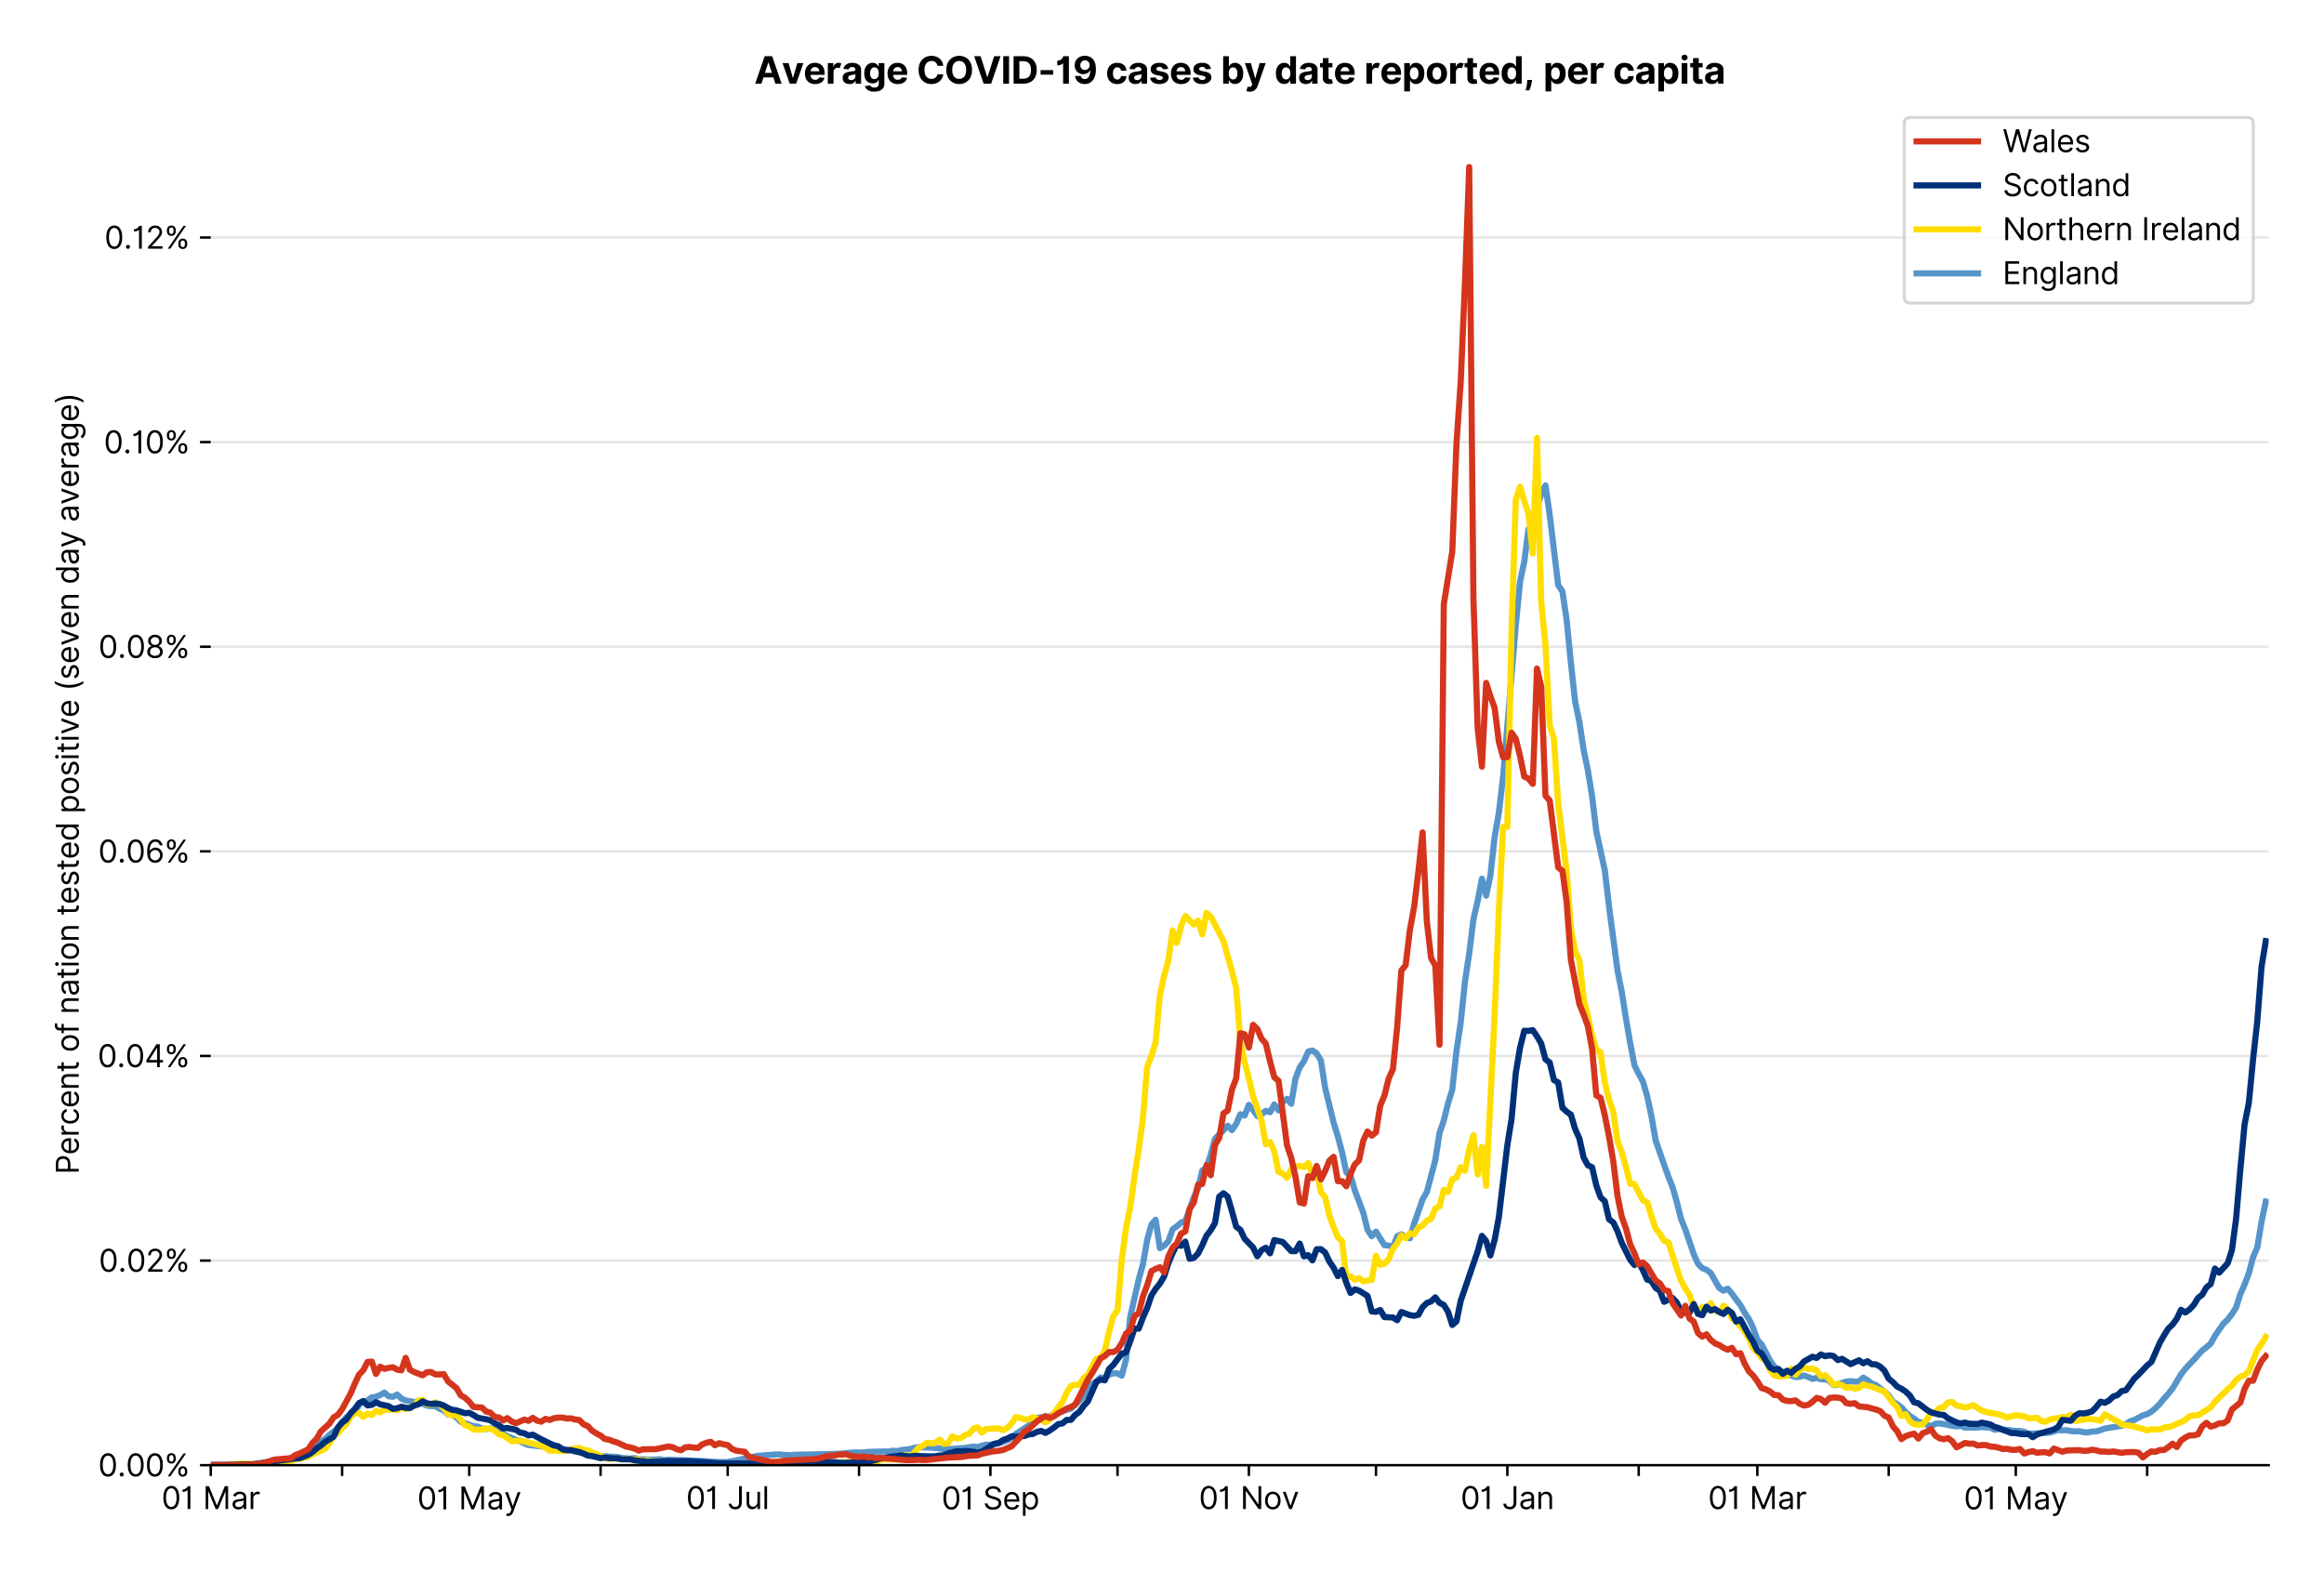 <?xml version="1.0" encoding="utf-8" standalone="no"?>
<!DOCTYPE svg PUBLIC "-//W3C//DTD SVG 1.1//EN"
  "http://www.w3.org/Graphics/SVG/1.1/DTD/svg11.dtd">
<svg version="1.1" viewBox="0 0 756.175 511.234" xmlns="http://www.w3.org/2000/svg" xmlns:xlink="http://www.w3.org/1999/xlink">
 <defs>
  <style type="text/css">*{stroke-linecap:butt;stroke-linejoin:round;}</style>
 </defs>
 <g id="figure_1">
  <g id="patch_1">
   <path d="M 0 511.234 
L 756.175 511.234 
L 756.175 0 
L 0 0 
z
" style="fill:#ffffff;"/>
  </g>
  <g id="axes_1">
   <g id="patch_2">
    <path d="M 68.575 476.745 
L 738.175 476.745 
L 738.175 33.225 
L 68.575 33.225 
z
" style="fill:#ffffff;"/>
   </g>
   <g id="matplotlib.axis_1">
    <g id="xtick_1">
     <g id="line2d_1">
      <defs>
       <path d="M 0 0 
L 0 3.5 
" id="m75a31eaab1" style="stroke:#000000;stroke-width:0.8;"/>
      </defs>
      <g>
       <use style="stroke:#000000;stroke-width:0.8;" x="68.575" xlink:href="#m75a31eaab1" y="476.745"/>
      </g>
     </g>
     <g id="text_1">
      <!-- 01 Mar -->
      <g transform="translate(52.538 491.018)scale(0.1 -0.1)">
       <defs>
        <path d="M 2000 -64 
Q 1230 -64 806 561 
Q 382 1186 382 2327 
Q 382 3459 809 4088 
Q 1236 4718 2000 4718 
Q 2764 4718 3191 4088 
Q 3618 3459 3618 2327 
Q 3618 1186 3194 561 
Q 2771 -64 2000 -64 
z
M 2000 436 
Q 2509 436 2791 927 
Q 3073 1418 3073 2327 
Q 3073 3234 2789 3730 
Q 2505 4227 2000 4227 
Q 1496 4227 1211 3730 
Q 927 3234 927 2327 
Q 927 1418 1210 927 
Q 1493 436 2000 436 
z
" id="Inter-Regular-30" transform="scale(0.016)"/>
        <path d="M 1973 4655 
L 1973 0 
L 1409 0 
L 1409 3836 
L 1373 3836 
Q 1341 3773 1209 3692 
Q 1077 3611 868 3551 
Q 659 3491 391 3491 
L 391 3964 
Q 661 3964 859 4061 
Q 1057 4159 1190 4291 
Q 1323 4423 1392 4529 
Q 1461 4636 1473 4655 
L 1973 4655 
z
" id="Inter-Regular-31" transform="scale(0.016)"/>
        <path id="Inter-Regular-20" transform="scale(0.016)"/>
        <path d="M 564 4655 
L 1236 4655 
L 2818 791 
L 2873 791 
L 4455 4655 
L 5127 4655 
L 5127 0 
L 4600 0 
L 4600 3536 
L 4555 3536 
L 3100 0 
L 2591 0 
L 1136 3536 
L 1091 3536 
L 1091 0 
L 564 0 
L 564 4655 
z
" id="Inter-Regular-4d" transform="scale(0.016)"/>
        <path d="M 1518 -82 
Q 1186 -82 916 44 
Q 646 170 486 410 
Q 327 650 327 991 
Q 327 1291 445 1478 
Q 564 1666 761 1773 
Q 959 1880 1199 1933 
Q 1439 1986 1682 2018 
Q 2000 2059 2199 2080 
Q 2398 2102 2490 2154 
Q 2582 2207 2582 2336 
L 2582 2355 
Q 2582 2691 2399 2877 
Q 2216 3064 1846 3064 
Q 1461 3064 1243 2895 
Q 1025 2727 936 2536 
L 427 2718 
Q 564 3036 792 3214 
Q 1021 3393 1292 3464 
Q 1564 3536 1827 3536 
Q 1996 3536 2215 3496 
Q 2434 3457 2640 3334 
Q 2846 3211 2982 2963 
Q 3118 2716 3118 2300 
L 3118 0 
L 2582 0 
L 2582 473 
L 2555 473 
Q 2500 359 2373 229 
Q 2246 100 2034 9 
Q 1823 -82 1518 -82 
z
M 1600 400 
Q 1918 400 2137 525 
Q 2357 650 2469 847 
Q 2582 1045 2582 1264 
L 2582 1755 
Q 2548 1714 2433 1681 
Q 2318 1648 2169 1624 
Q 2021 1600 1881 1583 
Q 1741 1566 1655 1555 
Q 1446 1527 1265 1467 
Q 1084 1407 974 1287 
Q 864 1168 864 964 
Q 864 684 1072 542 
Q 1280 400 1600 400 
z
" id="Inter-Regular-61" transform="scale(0.016)"/>
        <path d="M 491 0 
L 491 3491 
L 1009 3491 
L 1009 2964 
L 1046 2964 
Q 1139 3223 1389 3384 
Q 1639 3545 1955 3545 
Q 2100 3545 2209 3511 
Q 2318 3477 2400 3418 
L 2218 2964 
Q 2161 2993 2085 3010 
Q 2009 3027 1909 3027 
Q 1527 3027 1277 2794 
Q 1027 2561 1027 2209 
L 1027 0 
L 491 0 
z
" id="Inter-Regular-72" transform="scale(0.016)"/>
       </defs>
       <use xlink:href="#Inter-Regular-30"/>
       <use x="62.5" xlink:href="#Inter-Regular-31"/>
       <use x="106.676" xlink:href="#Inter-Regular-20"/>
       <use x="134.801" xlink:href="#Inter-Regular-4d"/>
       <use x="225.994" xlink:href="#Inter-Regular-61"/>
       <use x="282.386" xlink:href="#Inter-Regular-72"/>
      </g>
     </g>
    </g>
    <g id="xtick_2">
     <g id="line2d_2">
      <g>
       <use style="stroke:#000000;stroke-width:0.8;" x="111.314" xlink:href="#m75a31eaab1" y="476.745"/>
      </g>
     </g>
    </g>
    <g id="xtick_3">
     <g id="line2d_3">
      <g>
       <use style="stroke:#000000;stroke-width:0.8;" x="152.675" xlink:href="#m75a31eaab1" y="476.745"/>
      </g>
     </g>
     <g id="text_2">
      <!-- 01 May -->
      <g transform="translate(135.772 491.117)scale(0.1 -0.1)">
       <defs>
        <path d="M 818 -1355 
Q 682 -1355 575 -1333 
Q 468 -1311 427 -1291 
L 564 -818 
Q 857 -893 1053 -814 
Q 1250 -736 1391 -345 
L 1509 -18 
L 218 3491 
L 800 3491 
L 1764 709 
L 1800 709 
L 2764 3491 
L 3346 3491 
L 1846 -564 
Q 1550 -1355 818 -1355 
z
" id="Inter-Regular-79" transform="scale(0.016)"/>
       </defs>
       <use xlink:href="#Inter-Regular-30"/>
       <use x="62.5" xlink:href="#Inter-Regular-31"/>
       <use x="106.676" xlink:href="#Inter-Regular-20"/>
       <use x="134.801" xlink:href="#Inter-Regular-4d"/>
       <use x="225.994" xlink:href="#Inter-Regular-61"/>
       <use x="282.386" xlink:href="#Inter-Regular-79"/>
      </g>
     </g>
    </g>
    <g id="xtick_4">
     <g id="line2d_4">
      <g>
       <use style="stroke:#000000;stroke-width:0.8;" x="195.414" xlink:href="#m75a31eaab1" y="476.745"/>
      </g>
     </g>
    </g>
    <g id="xtick_5">
     <g id="line2d_5">
      <g>
       <use style="stroke:#000000;stroke-width:0.8;" x="236.775" xlink:href="#m75a31eaab1" y="476.745"/>
      </g>
     </g>
     <g id="text_3">
      <!-- 01 Jul -->
      <g transform="translate(223.231 491.018)scale(0.1 -0.1)">
       <defs>
        <path d="M 2346 4655 
L 2909 4655 
L 2909 1327 
Q 2909 657 2549 296 
Q 2189 -64 1582 -64 
Q 1200 -64 902 76 
Q 605 216 434 475 
Q 264 734 264 1091 
L 818 1091 
Q 818 795 1034 615 
Q 1250 436 1582 436 
Q 1948 436 2147 664 
Q 2346 893 2346 1327 
L 2346 4655 
z
" id="Inter-Regular-4a" transform="scale(0.016)"/>
        <path d="M 2691 1427 
L 2691 3491 
L 3227 3491 
L 3227 0 
L 2691 0 
L 2691 591 
L 2655 591 
Q 2532 325 2273 140 
Q 2014 -45 1618 -45 
Q 1127 -45 809 280 
Q 491 605 491 1273 
L 491 3491 
L 1027 3491 
L 1027 1309 
Q 1027 927 1242 700 
Q 1457 473 1791 473 
Q 1991 473 2199 575 
Q 2407 677 2549 888 
Q 2691 1100 2691 1427 
z
" id="Inter-Regular-75" transform="scale(0.016)"/>
        <path d="M 1027 4655 
L 1027 0 
L 491 0 
L 491 4655 
L 1027 4655 
z
" id="Inter-Regular-6c" transform="scale(0.016)"/>
       </defs>
       <use xlink:href="#Inter-Regular-30"/>
       <use x="62.5" xlink:href="#Inter-Regular-31"/>
       <use x="106.676" xlink:href="#Inter-Regular-20"/>
       <use x="134.801" xlink:href="#Inter-Regular-4a"/>
       <use x="189.063" xlink:href="#Inter-Regular-75"/>
       <use x="247.159" xlink:href="#Inter-Regular-6c"/>
      </g>
     </g>
    </g>
    <g id="xtick_6">
     <g id="line2d_6">
      <g>
       <use style="stroke:#000000;stroke-width:0.8;" x="279.514" xlink:href="#m75a31eaab1" y="476.745"/>
      </g>
     </g>
    </g>
    <g id="xtick_7">
     <g id="line2d_7">
      <g>
       <use style="stroke:#000000;stroke-width:0.8;" x="322.253" xlink:href="#m75a31eaab1" y="476.745"/>
      </g>
     </g>
     <g id="text_4">
      <!-- 01 Sep -->
      <g transform="translate(306.365 491.117)scale(0.1 -0.1)">
       <defs>
        <path d="M 3109 3491 
Q 3068 3836 2777 4027 
Q 2486 4218 2064 4218 
Q 1600 4218 1318 3999 
Q 1036 3780 1036 3445 
Q 1036 3195 1189 3042 
Q 1343 2889 1553 2803 
Q 1764 2718 1936 2673 
L 2409 2545 
Q 2591 2498 2815 2414 
Q 3039 2330 3244 2185 
Q 3450 2041 3584 1816 
Q 3718 1591 3718 1264 
Q 3718 886 3521 581 
Q 3325 277 2949 97 
Q 2573 -82 2036 -82 
Q 1286 -82 845 272 
Q 405 627 364 1200 
L 946 1200 
Q 968 936 1124 764 
Q 1280 593 1519 510 
Q 1759 427 2036 427 
Q 2359 427 2616 533 
Q 2873 639 3023 828 
Q 3173 1018 3173 1273 
Q 3173 1505 3043 1650 
Q 2914 1795 2702 1886 
Q 2491 1977 2246 2045 
L 1673 2209 
Q 1127 2366 809 2657 
Q 491 2948 491 3418 
Q 491 3809 703 4101 
Q 916 4393 1276 4555 
Q 1636 4718 2082 4718 
Q 2532 4718 2882 4558 
Q 3232 4398 3437 4120 
Q 3643 3843 3655 3491 
L 3109 3491 
z
" id="Inter-Regular-53" transform="scale(0.016)"/>
        <path d="M 1955 -73 
Q 1450 -73 1085 151 
Q 721 375 524 778 
Q 327 1182 327 1718 
Q 327 2255 524 2665 
Q 721 3075 1074 3305 
Q 1427 3536 1900 3536 
Q 2173 3536 2439 3445 
Q 2705 3355 2923 3151 
Q 3141 2948 3270 2614 
Q 3400 2280 3400 1791 
L 3400 1564 
L 866 1564 
Q 884 1005 1183 707 
Q 1482 409 1955 409 
Q 2271 409 2498 545 
Q 2725 682 2827 955 
L 3346 809 
Q 3223 414 2854 170 
Q 2486 -73 1955 -73 
z
M 866 2027 
L 2855 2027 
Q 2855 2470 2595 2762 
Q 2336 3055 1900 3055 
Q 1593 3055 1368 2911 
Q 1143 2768 1013 2533 
Q 884 2298 866 2027 
z
" id="Inter-Regular-65" transform="scale(0.016)"/>
        <path d="M 491 -1309 
L 491 3491 
L 1009 3491 
L 1009 2936 
L 1073 2936 
Q 1132 3027 1237 3169 
Q 1343 3311 1542 3423 
Q 1741 3536 2082 3536 
Q 2523 3536 2859 3315 
Q 3196 3095 3384 2690 
Q 3573 2286 3573 1736 
Q 3573 1182 3384 776 
Q 3196 370 2861 148 
Q 2527 -73 2091 -73 
Q 1755 -73 1552 39 
Q 1350 152 1241 296 
Q 1132 441 1073 536 
L 1027 536 
L 1027 -1309 
L 491 -1309 
z
M 1018 1745 
Q 1018 1152 1276 780 
Q 1534 409 2018 409 
Q 2355 409 2581 587 
Q 2807 766 2921 1069 
Q 3036 1373 3036 1745 
Q 3036 2114 2923 2410 
Q 2811 2707 2585 2881 
Q 2359 3055 2018 3055 
Q 1527 3055 1272 2693 
Q 1018 2332 1018 1745 
z
" id="Inter-Regular-70" transform="scale(0.016)"/>
       </defs>
       <use xlink:href="#Inter-Regular-30"/>
       <use x="62.5" xlink:href="#Inter-Regular-31"/>
       <use x="106.676" xlink:href="#Inter-Regular-20"/>
       <use x="134.801" xlink:href="#Inter-Regular-53"/>
       <use x="198.58" xlink:href="#Inter-Regular-65"/>
       <use x="256.818" xlink:href="#Inter-Regular-70"/>
      </g>
     </g>
    </g>
    <g id="xtick_8">
     <g id="line2d_8">
      <g>
       <use style="stroke:#000000;stroke-width:0.8;" x="363.613" xlink:href="#m75a31eaab1" y="476.745"/>
      </g>
     </g>
    </g>
    <g id="xtick_9">
     <g id="line2d_9">
      <g>
       <use style="stroke:#000000;stroke-width:0.8;" x="406.353" xlink:href="#m75a31eaab1" y="476.745"/>
      </g>
     </g>
     <g id="text_5">
      <!-- 01 Nov -->
      <g transform="translate(390.082 491.018)scale(0.1 -0.1)">
       <defs>
        <path d="M 4255 4655 
L 4255 0 
L 3709 0 
L 1173 3655 
L 1127 3655 
L 1127 0 
L 564 0 
L 564 4655 
L 1109 4655 
L 3655 991 
L 3700 991 
L 3700 4655 
L 4255 4655 
z
" id="Inter-Regular-4e" transform="scale(0.016)"/>
        <path d="M 1909 -73 
Q 1436 -73 1080 152 
Q 725 377 526 781 
Q 327 1186 327 1727 
Q 327 2273 526 2679 
Q 725 3086 1080 3311 
Q 1436 3536 1909 3536 
Q 2382 3536 2737 3311 
Q 3093 3086 3292 2679 
Q 3491 2273 3491 1727 
Q 3491 1186 3292 781 
Q 3093 377 2737 152 
Q 2382 -73 1909 -73 
z
M 1909 409 
Q 2268 409 2500 593 
Q 2732 777 2843 1077 
Q 2955 1377 2955 1727 
Q 2955 2077 2843 2379 
Q 2732 2682 2500 2868 
Q 2268 3055 1909 3055 
Q 1550 3055 1318 2868 
Q 1086 2682 975 2379 
Q 864 2077 864 1727 
Q 864 1377 975 1077 
Q 1086 777 1318 593 
Q 1550 409 1909 409 
z
" id="Inter-Regular-6f" transform="scale(0.016)"/>
        <path d="M 3346 3491 
L 2055 0 
L 1509 0 
L 218 3491 
L 800 3491 
L 1764 709 
L 1800 709 
L 2764 3491 
L 3346 3491 
z
" id="Inter-Regular-76" transform="scale(0.016)"/>
       </defs>
       <use xlink:href="#Inter-Regular-30"/>
       <use x="62.5" xlink:href="#Inter-Regular-31"/>
       <use x="106.676" xlink:href="#Inter-Regular-20"/>
       <use x="134.801" xlink:href="#Inter-Regular-4e"/>
       <use x="210.085" xlink:href="#Inter-Regular-6f"/>
       <use x="269.744" xlink:href="#Inter-Regular-76"/>
      </g>
     </g>
    </g>
    <g id="xtick_10">
     <g id="line2d_10">
      <g>
       <use style="stroke:#000000;stroke-width:0.8;" x="447.713" xlink:href="#m75a31eaab1" y="476.745"/>
      </g>
     </g>
    </g>
    <g id="xtick_11">
     <g id="line2d_11">
      <g>
       <use style="stroke:#000000;stroke-width:0.8;" x="490.452" xlink:href="#m75a31eaab1" y="476.745"/>
      </g>
     </g>
     <g id="text_6">
      <!-- 01 Jan -->
      <g transform="translate(475.253 491.018)scale(0.1 -0.1)">
       <defs>
        <path d="M 1027 2100 
L 1027 0 
L 491 0 
L 491 3491 
L 1009 3491 
L 1009 2945 
L 1055 2945 
Q 1177 3211 1427 3373 
Q 1677 3536 2073 3536 
Q 2602 3536 2928 3211 
Q 3255 2886 3255 2218 
L 3255 0 
L 2718 0 
L 2718 2182 
Q 2718 2593 2504 2824 
Q 2291 3055 1918 3055 
Q 1534 3055 1280 2806 
Q 1027 2557 1027 2100 
z
" id="Inter-Regular-6e" transform="scale(0.016)"/>
       </defs>
       <use xlink:href="#Inter-Regular-30"/>
       <use x="62.5" xlink:href="#Inter-Regular-31"/>
       <use x="106.676" xlink:href="#Inter-Regular-20"/>
       <use x="134.801" xlink:href="#Inter-Regular-4a"/>
       <use x="189.063" xlink:href="#Inter-Regular-61"/>
       <use x="245.455" xlink:href="#Inter-Regular-6e"/>
      </g>
     </g>
    </g>
    <g id="xtick_12">
     <g id="line2d_12">
      <g>
       <use style="stroke:#000000;stroke-width:0.8;" x="533.192" xlink:href="#m75a31eaab1" y="476.745"/>
      </g>
     </g>
    </g>
    <g id="xtick_13">
     <g id="line2d_13">
      <g>
       <use style="stroke:#000000;stroke-width:0.8;" x="571.795" xlink:href="#m75a31eaab1" y="476.745"/>
      </g>
     </g>
     <g id="text_7">
      <!-- 01 Mar -->
      <g transform="translate(555.758 491.018)scale(0.1 -0.1)">
       <use xlink:href="#Inter-Regular-30"/>
       <use x="62.5" xlink:href="#Inter-Regular-31"/>
       <use x="106.676" xlink:href="#Inter-Regular-20"/>
       <use x="134.801" xlink:href="#Inter-Regular-4d"/>
       <use x="225.994" xlink:href="#Inter-Regular-61"/>
       <use x="282.386" xlink:href="#Inter-Regular-72"/>
      </g>
     </g>
    </g>
    <g id="xtick_14">
     <g id="line2d_14">
      <g>
       <use style="stroke:#000000;stroke-width:0.8;" x="614.534" xlink:href="#m75a31eaab1" y="476.745"/>
      </g>
     </g>
    </g>
    <g id="xtick_15">
     <g id="line2d_15">
      <g>
       <use style="stroke:#000000;stroke-width:0.8;" x="655.895" xlink:href="#m75a31eaab1" y="476.745"/>
      </g>
     </g>
     <g id="text_8">
      <!-- 01 May -->
      <g transform="translate(638.991 491.117)scale(0.1 -0.1)">
       <use xlink:href="#Inter-Regular-30"/>
       <use x="62.5" xlink:href="#Inter-Regular-31"/>
       <use x="106.676" xlink:href="#Inter-Regular-20"/>
       <use x="134.801" xlink:href="#Inter-Regular-4d"/>
       <use x="225.994" xlink:href="#Inter-Regular-61"/>
       <use x="282.386" xlink:href="#Inter-Regular-79"/>
      </g>
     </g>
    </g>
    <g id="xtick_16">
     <g id="line2d_16">
      <g>
       <use style="stroke:#000000;stroke-width:0.8;" x="698.634" xlink:href="#m75a31eaab1" y="476.745"/>
      </g>
     </g>
    </g>
   </g>
   <g id="matplotlib.axis_2">
    <g id="ytick_1">
     <g id="line2d_17">
      <path clip-path="url(#p486bd3c6d8)" d="M 68.575 476.745 
L 738.175 476.745 
" style="fill:none;stroke:#e5e5e5;stroke-linecap:square;stroke-width:0.8;"/>
     </g>
     <g id="line2d_18">
      <defs>
       <path d="M 0 0 
L -3.5 0 
" id="md8890db996" style="stroke:#000000;stroke-width:0.8;"/>
      </defs>
      <g>
       <use style="stroke:#000000;stroke-width:0.8;" x="68.575" xlink:href="#md8890db996" y="476.745"/>
      </g>
     </g>
     <g id="text_9">
      <!-- 0.00% -->
      <g transform="translate(31.944 480.382)scale(0.1 -0.1)">
       <defs>
        <path d="M 882 -36 
Q 714 -36 593 84 
Q 473 205 473 373 
Q 473 541 593 661 
Q 714 782 882 782 
Q 1050 782 1170 661 
Q 1291 541 1291 373 
Q 1291 205 1170 84 
Q 1050 -36 882 -36 
z
" id="Inter-Regular-2e" transform="scale(0.016)"/>
        <path d="M 2855 873 
L 2855 1118 
Q 2855 1373 2960 1585 
Q 3066 1798 3269 1926 
Q 3473 2055 3764 2055 
Q 4059 2055 4259 1926 
Q 4459 1798 4561 1585 
Q 4664 1373 4664 1118 
L 4664 873 
Q 4664 618 4560 405 
Q 4457 193 4256 64 
Q 4055 -64 3764 -64 
Q 3468 -64 3266 64 
Q 3064 193 2959 405 
Q 2855 618 2855 873 
z
M 536 3536 
L 536 3782 
Q 536 4036 642 4248 
Q 748 4461 951 4589 
Q 1155 4718 1446 4718 
Q 1741 4718 1941 4589 
Q 2141 4461 2243 4248 
Q 2346 4036 2346 3782 
L 2346 3536 
Q 2346 3282 2242 3069 
Q 2139 2857 1937 2728 
Q 1736 2600 1446 2600 
Q 1150 2600 948 2728 
Q 746 2857 641 3069 
Q 536 3282 536 3536 
z
M 709 0 
L 3909 4655 
L 4427 4655 
L 1227 0 
L 709 0 
z
M 3318 1118 
L 3318 873 
Q 3318 661 3418 494 
Q 3518 327 3764 327 
Q 4002 327 4101 494 
Q 4200 661 4200 873 
L 4200 1118 
Q 4200 1330 4104 1497 
Q 4009 1664 3764 1664 
Q 3525 1664 3421 1497 
Q 3318 1330 3318 1118 
z
M 1000 3782 
L 1000 3536 
Q 1000 3325 1100 3158 
Q 1200 2991 1446 2991 
Q 1684 2991 1783 3158 
Q 1882 3325 1882 3536 
L 1882 3782 
Q 1882 3993 1786 4160 
Q 1691 4327 1446 4327 
Q 1207 4327 1103 4160 
Q 1000 3993 1000 3782 
z
" id="Inter-Regular-25" transform="scale(0.016)"/>
       </defs>
       <use xlink:href="#Inter-Regular-30"/>
       <use x="62.5" xlink:href="#Inter-Regular-2e"/>
       <use x="90.057" xlink:href="#Inter-Regular-30"/>
       <use x="152.557" xlink:href="#Inter-Regular-30"/>
       <use x="215.057" xlink:href="#Inter-Regular-25"/>
      </g>
     </g>
    </g>
    <g id="ytick_2">
     <g id="line2d_19">
      <path clip-path="url(#p486bd3c6d8)" d="M 68.575 410.168 
L 738.175 410.168 
" style="fill:none;stroke:#e5e5e5;stroke-linecap:square;stroke-width:0.8;"/>
     </g>
     <g id="line2d_20">
      <g>
       <use style="stroke:#000000;stroke-width:0.8;" x="68.575" xlink:href="#md8890db996" y="410.168"/>
      </g>
     </g>
     <g id="text_10">
      <!-- 0.02% -->
      <g transform="translate(32.142 413.805)scale(0.1 -0.1)">
       <defs>
        <path d="M 482 0 
L 482 409 
L 2018 2091 
Q 2289 2386 2464 2605 
Q 2639 2825 2724 3019 
Q 2809 3214 2809 3427 
Q 2809 3795 2553 4011 
Q 2298 4227 1918 4227 
Q 1514 4227 1275 3985 
Q 1036 3743 1036 3345 
L 500 3345 
Q 500 3755 688 4064 
Q 877 4373 1203 4545 
Q 1530 4718 1936 4718 
Q 2346 4718 2661 4545 
Q 2977 4373 3156 4079 
Q 3336 3786 3336 3427 
Q 3336 3170 3244 2926 
Q 3152 2682 2926 2383 
Q 2700 2084 2300 1655 
L 1255 536 
L 1255 500 
L 3418 500 
L 3418 0 
L 482 0 
z
" id="Inter-Regular-32" transform="scale(0.016)"/>
       </defs>
       <use xlink:href="#Inter-Regular-30"/>
       <use x="62.5" xlink:href="#Inter-Regular-2e"/>
       <use x="90.057" xlink:href="#Inter-Regular-30"/>
       <use x="152.557" xlink:href="#Inter-Regular-32"/>
       <use x="213.068" xlink:href="#Inter-Regular-25"/>
      </g>
     </g>
    </g>
    <g id="ytick_3">
     <g id="line2d_21">
      <path clip-path="url(#p486bd3c6d8)" d="M 68.575 343.591 
L 738.175 343.591 
" style="fill:none;stroke:#e5e5e5;stroke-linecap:square;stroke-width:0.8;"/>
     </g>
     <g id="line2d_22">
      <g>
       <use style="stroke:#000000;stroke-width:0.8;" x="68.575" xlink:href="#md8890db996" y="343.591"/>
      </g>
     </g>
     <g id="text_11">
      <!-- 0.04% -->
      <g transform="translate(31.773 347.228)scale(0.1 -0.1)">
       <defs>
        <path d="M 373 955 
L 373 1418 
L 2418 4655 
L 3100 4655 
L 3100 1455 
L 3736 1455 
L 3736 955 
L 3100 955 
L 3100 0 
L 2564 0 
L 2564 955 
L 373 955 
z
M 2564 1455 
L 2564 3936 
L 2527 3936 
L 982 1491 
L 982 1455 
L 2564 1455 
z
" id="Inter-Regular-34" transform="scale(0.016)"/>
       </defs>
       <use xlink:href="#Inter-Regular-30"/>
       <use x="62.5" xlink:href="#Inter-Regular-2e"/>
       <use x="90.057" xlink:href="#Inter-Regular-30"/>
       <use x="152.557" xlink:href="#Inter-Regular-34"/>
       <use x="216.761" xlink:href="#Inter-Regular-25"/>
      </g>
     </g>
    </g>
    <g id="ytick_4">
     <g id="line2d_23">
      <path clip-path="url(#p486bd3c6d8)" d="M 68.575 277.014 
L 738.175 277.014 
" style="fill:none;stroke:#e5e5e5;stroke-linecap:square;stroke-width:0.8;"/>
     </g>
     <g id="line2d_24">
      <g>
       <use style="stroke:#000000;stroke-width:0.8;" x="68.575" xlink:href="#md8890db996" y="277.014"/>
      </g>
     </g>
     <g id="text_12">
      <!-- 0.06% -->
      <g transform="translate(31.958 280.651)scale(0.1 -0.1)">
       <defs>
        <path d="M 2027 -64 
Q 1741 -59 1454 45 
Q 1168 150 932 399 
Q 696 648 552 1074 
Q 409 1500 409 2145 
Q 409 3386 861 4056 
Q 1314 4727 2100 4727 
Q 2686 4727 3073 4384 
Q 3461 4041 3546 3491 
L 2991 3491 
Q 2914 3811 2691 4019 
Q 2468 4227 2100 4227 
Q 1559 4227 1249 3755 
Q 939 3284 936 2427 
L 973 2427 
Q 1164 2716 1461 2880 
Q 1759 3045 2118 3045 
Q 2518 3045 2850 2846 
Q 3182 2648 3382 2299 
Q 3582 1950 3582 1500 
Q 3582 1068 3389 710 
Q 3196 352 2847 142 
Q 2498 -68 2027 -64 
z
M 2027 436 
Q 2314 436 2542 579 
Q 2771 723 2903 964 
Q 3036 1205 3036 1500 
Q 3036 1789 2908 2026 
Q 2780 2264 2556 2404 
Q 2332 2545 2046 2545 
Q 1757 2545 1525 2397 
Q 1293 2250 1157 2010 
Q 1021 1770 1018 1491 
Q 1018 1214 1149 973 
Q 1280 732 1508 584 
Q 1736 436 2027 436 
z
" id="Inter-Regular-36" transform="scale(0.016)"/>
       </defs>
       <use xlink:href="#Inter-Regular-30"/>
       <use x="62.5" xlink:href="#Inter-Regular-2e"/>
       <use x="90.057" xlink:href="#Inter-Regular-30"/>
       <use x="152.557" xlink:href="#Inter-Regular-36"/>
       <use x="214.915" xlink:href="#Inter-Regular-25"/>
      </g>
     </g>
    </g>
    <g id="ytick_5">
     <g id="line2d_25">
      <path clip-path="url(#p486bd3c6d8)" d="M 68.575 210.437 
L 738.175 210.437 
" style="fill:none;stroke:#e5e5e5;stroke-linecap:square;stroke-width:0.8;"/>
     </g>
     <g id="line2d_26">
      <g>
       <use style="stroke:#000000;stroke-width:0.8;" x="68.575" xlink:href="#md8890db996" y="210.437"/>
      </g>
     </g>
     <g id="text_13">
      <!-- 0.08% -->
      <g transform="translate(32.028 214.074)scale(0.1 -0.1)">
       <defs>
        <path d="M 1973 -64 
Q 1505 -64 1147 103 
Q 789 270 589 564 
Q 389 859 391 1236 
Q 389 1532 507 1783 
Q 625 2034 830 2203 
Q 1036 2373 1291 2418 
L 1291 2445 
Q 957 2532 759 2821 
Q 561 3111 564 3482 
Q 561 3836 743 4115 
Q 925 4395 1244 4556 
Q 1564 4718 1973 4718 
Q 2377 4718 2695 4556 
Q 3014 4395 3197 4115 
Q 3380 3836 3382 3482 
Q 3380 3111 3181 2821 
Q 2982 2532 2655 2445 
L 2655 2418 
Q 2907 2373 3109 2203 
Q 3311 2034 3431 1783 
Q 3552 1532 3555 1236 
Q 3552 859 3351 564 
Q 3150 270 2794 103 
Q 2439 -64 1973 -64 
z
M 1973 436 
Q 2446 436 2722 662 
Q 2998 889 3000 1264 
Q 2998 1527 2864 1729 
Q 2730 1932 2499 2048 
Q 2268 2164 1973 2164 
Q 1675 2164 1442 2048 
Q 1209 1932 1076 1729 
Q 943 1527 946 1264 
Q 943 889 1218 662 
Q 1493 436 1973 436 
z
M 1973 2645 
Q 2348 2645 2591 2864 
Q 2834 3084 2836 3445 
Q 2834 3800 2596 4013 
Q 2359 4227 1973 4227 
Q 1582 4227 1344 4013 
Q 1107 3800 1109 3445 
Q 1107 3084 1349 2864 
Q 1591 2645 1973 2645 
z
" id="Inter-Regular-38" transform="scale(0.016)"/>
       </defs>
       <use xlink:href="#Inter-Regular-30"/>
       <use x="62.5" xlink:href="#Inter-Regular-2e"/>
       <use x="90.057" xlink:href="#Inter-Regular-30"/>
       <use x="152.557" xlink:href="#Inter-Regular-38"/>
       <use x="214.205" xlink:href="#Inter-Regular-25"/>
      </g>
     </g>
    </g>
    <g id="ytick_6">
     <g id="line2d_27">
      <path clip-path="url(#p486bd3c6d8)" d="M 68.575 143.86 
L 738.175 143.86 
" style="fill:none;stroke:#e5e5e5;stroke-linecap:square;stroke-width:0.8;"/>
     </g>
     <g id="line2d_28">
      <g>
       <use style="stroke:#000000;stroke-width:0.8;" x="68.575" xlink:href="#md8890db996" y="143.86"/>
      </g>
     </g>
     <g id="text_14">
      <!-- 0.10% -->
      <g transform="translate(33.777 147.497)scale(0.1 -0.1)">
       <use xlink:href="#Inter-Regular-30"/>
       <use x="62.5" xlink:href="#Inter-Regular-2e"/>
       <use x="90.057" xlink:href="#Inter-Regular-31"/>
       <use x="134.233" xlink:href="#Inter-Regular-30"/>
       <use x="196.733" xlink:href="#Inter-Regular-25"/>
      </g>
     </g>
    </g>
    <g id="ytick_7">
     <g id="line2d_29">
      <path clip-path="url(#p486bd3c6d8)" d="M 68.575 77.284 
L 738.175 77.284 
" style="fill:none;stroke:#e5e5e5;stroke-linecap:square;stroke-width:0.8;"/>
     </g>
     <g id="line2d_30">
      <g>
       <use style="stroke:#000000;stroke-width:0.8;" x="68.575" xlink:href="#md8890db996" y="77.284"/>
      </g>
     </g>
     <g id="text_15">
      <!-- 0.12% -->
      <g transform="translate(33.975 80.92)scale(0.1 -0.1)">
       <use xlink:href="#Inter-Regular-30"/>
       <use x="62.5" xlink:href="#Inter-Regular-2e"/>
       <use x="90.057" xlink:href="#Inter-Regular-31"/>
       <use x="134.233" xlink:href="#Inter-Regular-32"/>
       <use x="194.744" xlink:href="#Inter-Regular-25"/>
      </g>
     </g>
    </g>
    <g id="text_16">
     <!-- Percent of nation tested positive (seven day average) -->
     <g transform="translate(25.614 382.124)rotate(-90)scale(0.1 -0.1)">
      <defs>
       <path d="M 564 0 
L 564 4655 
L 2136 4655 
Q 2684 4655 3033 4458 
Q 3382 4261 3550 3927 
Q 3718 3593 3718 3182 
Q 3718 2770 3551 2434 
Q 3384 2098 3036 1899 
Q 2689 1700 2146 1700 
L 1127 1700 
L 1127 0 
L 564 0 
z
M 1127 2200 
L 2127 2200 
Q 2689 2200 2926 2482 
Q 3164 2764 3164 3182 
Q 3164 3602 2925 3878 
Q 2686 4155 2118 4155 
L 1127 4155 
L 1127 2200 
z
" id="Inter-Regular-50" transform="scale(0.016)"/>
       <path d="M 1909 -73 
Q 1418 -73 1063 159 
Q 709 391 518 798 
Q 327 1205 327 1727 
Q 327 2259 524 2667 
Q 721 3075 1074 3305 
Q 1427 3536 1900 3536 
Q 2268 3536 2563 3400 
Q 2859 3264 3047 3018 
Q 3236 2773 3282 2445 
L 2746 2445 
Q 2684 2684 2474 2869 
Q 2264 3055 1909 3055 
Q 1439 3055 1151 2697 
Q 864 2339 864 1745 
Q 864 1139 1148 774 
Q 1432 409 1909 409 
Q 2223 409 2447 570 
Q 2671 732 2746 1018 
L 3282 1018 
Q 3236 709 3058 462 
Q 2880 216 2588 71 
Q 2296 -73 1909 -73 
z
" id="Inter-Regular-63" transform="scale(0.016)"/>
       <path d="M 2009 3491 
L 2009 3036 
L 1264 3036 
L 1264 1000 
Q 1264 773 1331 660 
Q 1398 548 1503 510 
Q 1609 473 1727 473 
Q 1816 473 1873 483 
Q 1930 493 1964 500 
L 2073 18 
Q 2018 -2 1920 -23 
Q 1823 -45 1673 -45 
Q 1446 -45 1228 52 
Q 1011 150 869 350 
Q 727 550 727 855 
L 727 3036 
L 200 3036 
L 200 3491 
L 727 3491 
L 727 4327 
L 1264 4327 
L 1264 3491 
L 2009 3491 
z
" id="Inter-Regular-74" transform="scale(0.016)"/>
       <path d="M 2046 3491 
L 2046 3036 
L 1264 3036 
L 1264 0 
L 727 0 
L 727 3036 
L 164 3036 
L 164 3491 
L 727 3491 
L 727 3973 
Q 727 4273 868 4473 
Q 1009 4673 1234 4773 
Q 1459 4873 1709 4873 
Q 1907 4873 2032 4841 
Q 2157 4809 2218 4782 
L 2064 4318 
Q 2023 4332 1951 4352 
Q 1880 4373 1764 4373 
Q 1498 4373 1381 4239 
Q 1264 4105 1264 3845 
L 1264 3491 
L 2046 3491 
z
" id="Inter-Regular-66" transform="scale(0.016)"/>
       <path d="M 491 0 
L 491 3491 
L 1027 3491 
L 1027 0 
L 491 0 
z
M 764 4073 
Q 607 4073 494 4179 
Q 382 4286 382 4436 
Q 382 4586 494 4693 
Q 607 4800 764 4800 
Q 921 4800 1033 4693 
Q 1146 4586 1146 4436 
Q 1146 4286 1033 4179 
Q 921 4073 764 4073 
z
" id="Inter-Regular-69" transform="scale(0.016)"/>
       <path d="M 2964 2709 
L 2482 2573 
Q 2411 2755 2245 2914 
Q 2080 3073 1727 3073 
Q 1407 3073 1194 2926 
Q 982 2780 982 2555 
Q 982 2355 1127 2239 
Q 1273 2123 1582 2045 
L 2100 1918 
Q 3027 1691 3027 973 
Q 3027 673 2855 436 
Q 2684 200 2377 63 
Q 2071 -73 1664 -73 
Q 1130 -73 780 159 
Q 430 391 336 836 
L 846 964 
Q 989 400 1655 400 
Q 2030 400 2251 560 
Q 2473 720 2473 945 
Q 2473 1316 1955 1436 
L 1373 1573 
Q 893 1686 669 1926 
Q 446 2166 446 2527 
Q 446 2823 613 3050 
Q 780 3277 1069 3406 
Q 1359 3536 1727 3536 
Q 2246 3536 2542 3309 
Q 2839 3082 2964 2709 
z
" id="Inter-Regular-73" transform="scale(0.016)"/>
       <path d="M 1809 -73 
Q 1373 -73 1039 148 
Q 705 370 516 776 
Q 327 1182 327 1736 
Q 327 2286 516 2690 
Q 705 3095 1041 3315 
Q 1377 3536 1818 3536 
Q 2159 3536 2358 3423 
Q 2557 3311 2662 3169 
Q 2768 3027 2827 2936 
L 2873 2936 
L 2873 4655 
L 3409 4655 
L 3409 0 
L 2891 0 
L 2891 536 
L 2827 536 
Q 2768 441 2659 296 
Q 2550 152 2348 39 
Q 2146 -73 1809 -73 
z
M 1882 409 
Q 2366 409 2624 780 
Q 2882 1152 2882 1745 
Q 2882 2332 2627 2693 
Q 2373 3055 1882 3055 
Q 1541 3055 1315 2881 
Q 1089 2707 976 2410 
Q 864 2114 864 1745 
Q 864 1373 978 1069 
Q 1093 766 1319 587 
Q 1546 409 1882 409 
z
" id="Inter-Regular-64" transform="scale(0.016)"/>
       <path d="M 682 1964 
Q 682 2823 906 3544 
Q 1130 4266 1546 4873 
L 2018 4873 
Q 1800 4573 1623 4095 
Q 1446 3618 1341 3061 
Q 1236 2505 1236 1964 
Q 1236 1423 1341 866 
Q 1446 309 1623 -168 
Q 1800 -645 2018 -945 
L 1546 -945 
Q 1130 -339 906 383 
Q 682 1105 682 1964 
z
" id="Inter-Regular-28" transform="scale(0.016)"/>
       <path d="M 1900 -1382 
Q 1316 -1382 976 -1169 
Q 636 -957 473 -682 
L 900 -382 
Q 973 -477 1084 -601 
Q 1196 -725 1390 -817 
Q 1584 -909 1900 -909 
Q 2323 -909 2598 -704 
Q 2873 -500 2873 -64 
L 2873 645 
L 2827 645 
Q 2768 550 2660 410 
Q 2552 270 2351 162 
Q 2150 55 1809 55 
Q 1386 55 1051 255 
Q 716 455 521 836 
Q 327 1218 327 1764 
Q 327 2300 516 2699 
Q 705 3098 1041 3317 
Q 1377 3536 1818 3536 
Q 2159 3536 2360 3423 
Q 2561 3311 2669 3169 
Q 2777 3027 2836 2936 
L 2891 2936 
L 2891 3491 
L 3409 3491 
L 3409 -100 
Q 3409 -550 3205 -833 
Q 3002 -1116 2660 -1249 
Q 2318 -1382 1900 -1382 
z
M 1882 536 
Q 2366 536 2624 864 
Q 2882 1193 2882 1773 
Q 2882 2339 2627 2697 
Q 2373 3055 1882 3055 
Q 1541 3055 1315 2882 
Q 1089 2709 976 2418 
Q 864 2127 864 1773 
Q 864 1227 1120 881 
Q 1377 536 1882 536 
z
" id="Inter-Regular-67" transform="scale(0.016)"/>
       <path d="M 1638 1940 
Q 1638 1081 1414 359 
Q 1191 -362 775 -969 
L 302 -969 
Q 520 -669 697 -191 
Q 875 286 979 842 
Q 1084 1399 1084 1940 
Q 1084 2481 979 3038 
Q 875 3595 697 4072 
Q 520 4549 302 4849 
L 775 4849 
Q 1191 4243 1414 3521 
Q 1638 2799 1638 1940 
z
" id="Inter-Regular-29" transform="scale(0.016)"/>
      </defs>
      <use xlink:href="#Inter-Regular-50"/>
      <use x="63.494" xlink:href="#Inter-Regular-65"/>
      <use x="121.733" xlink:href="#Inter-Regular-72"/>
      <use x="160.085" xlink:href="#Inter-Regular-63"/>
      <use x="215.909" xlink:href="#Inter-Regular-65"/>
      <use x="274.148" xlink:href="#Inter-Regular-6e"/>
      <use x="332.671" xlink:href="#Inter-Regular-74"/>
      <use x="369.034" xlink:href="#Inter-Regular-20"/>
      <use x="397.159" xlink:href="#Inter-Regular-6f"/>
      <use x="456.818" xlink:href="#Inter-Regular-66"/>
      <use x="492.898" xlink:href="#Inter-Regular-20"/>
      <use x="521.023" xlink:href="#Inter-Regular-6e"/>
      <use x="579.546" xlink:href="#Inter-Regular-61"/>
      <use x="635.938" xlink:href="#Inter-Regular-74"/>
      <use x="672.301" xlink:href="#Inter-Regular-69"/>
      <use x="696.023" xlink:href="#Inter-Regular-6f"/>
      <use x="755.682" xlink:href="#Inter-Regular-6e"/>
      <use x="814.205" xlink:href="#Inter-Regular-20"/>
      <use x="842.33" xlink:href="#Inter-Regular-74"/>
      <use x="878.693" xlink:href="#Inter-Regular-65"/>
      <use x="936.932" xlink:href="#Inter-Regular-73"/>
      <use x="989.205" xlink:href="#Inter-Regular-74"/>
      <use x="1025.568" xlink:href="#Inter-Regular-65"/>
      <use x="1083.807" xlink:href="#Inter-Regular-64"/>
      <use x="1145.881" xlink:href="#Inter-Regular-20"/>
      <use x="1174.006" xlink:href="#Inter-Regular-70"/>
      <use x="1234.943" xlink:href="#Inter-Regular-6f"/>
      <use x="1294.602" xlink:href="#Inter-Regular-73"/>
      <use x="1346.875" xlink:href="#Inter-Regular-69"/>
      <use x="1370.597" xlink:href="#Inter-Regular-74"/>
      <use x="1406.96" xlink:href="#Inter-Regular-69"/>
      <use x="1430.682" xlink:href="#Inter-Regular-76"/>
      <use x="1486.364" xlink:href="#Inter-Regular-65"/>
      <use x="1544.603" xlink:href="#Inter-Regular-20"/>
      <use x="1572.728" xlink:href="#Inter-Regular-28"/>
      <use x="1608.949" xlink:href="#Inter-Regular-73"/>
      <use x="1661.222" xlink:href="#Inter-Regular-65"/>
      <use x="1719.46" xlink:href="#Inter-Regular-76"/>
      <use x="1775.142" xlink:href="#Inter-Regular-65"/>
      <use x="1833.381" xlink:href="#Inter-Regular-6e"/>
      <use x="1891.904" xlink:href="#Inter-Regular-20"/>
      <use x="1920.029" xlink:href="#Inter-Regular-64"/>
      <use x="1982.103" xlink:href="#Inter-Regular-61"/>
      <use x="2038.495" xlink:href="#Inter-Regular-79"/>
      <use x="2094.176" xlink:href="#Inter-Regular-20"/>
      <use x="2122.301" xlink:href="#Inter-Regular-61"/>
      <use x="2178.694" xlink:href="#Inter-Regular-76"/>
      <use x="2234.375" xlink:href="#Inter-Regular-65"/>
      <use x="2292.614" xlink:href="#Inter-Regular-72"/>
      <use x="2330.966" xlink:href="#Inter-Regular-61"/>
      <use x="2387.358" xlink:href="#Inter-Regular-67"/>
      <use x="2448.296" xlink:href="#Inter-Regular-65"/>
      <use x="2506.535" xlink:href="#Inter-Regular-29"/>
     </g>
    </g>
   </g>
   <g id="line2d_31">
    <path clip-path="url(#p486bd3c6d8)" d="M 27.214 476.733 
L 54.788 476.745 
L 75.468 476.639 
L 85.119 476.319 
L 90.634 475.703 
L 93.391 474.827 
L 94.77 474.431 
L 96.149 473.863 
L 97.527 473.625 
L 98.906 473.037 
L 100.285 472.279 
L 101.663 471.852 
L 103.042 470.809 
L 104.421 469.222 
L 105.799 468.153 
L 107.178 466.864 
L 109.936 464.777 
L 111.314 462.665 
L 112.693 461.167 
L 114.072 460.263 
L 115.45 459.611 
L 116.829 457.037 
L 118.208 456.134 
L 119.586 455.657 
L 120.965 454.679 
L 122.344 454.497 
L 123.722 453.917 
L 125.101 453.13 
L 126.48 454.343 
L 127.858 454.492 
L 129.237 453.752 
L 130.616 455.104 
L 131.994 455.678 
L 134.752 456.161 
L 136.131 456.216 
L 137.509 456.721 
L 138.888 457.369 
L 140.267 457.511 
L 141.645 457.54 
L 143.024 458.368 
L 144.403 458.978 
L 145.781 460.208 
L 147.16 460.323 
L 148.539 461.251 
L 149.917 462.617 
L 154.053 464.054 
L 155.432 464.167 
L 156.811 464.825 
L 158.189 464.949 
L 159.568 464.773 
L 160.947 465.07 
L 163.704 466.494 
L 165.083 467.349 
L 166.462 467.851 
L 167.84 468.506 
L 169.219 468.899 
L 170.598 469.696 
L 171.976 470.188 
L 176.112 470.616 
L 178.87 471.066 
L 180.248 471.349 
L 183.006 471.506 
L 185.763 471.95 
L 187.142 472.259 
L 189.899 472.723 
L 191.278 473.165 
L 195.414 473.78 
L 198.171 473.945 
L 200.929 474.112 
L 202.307 474.359 
L 205.065 474.607 
L 206.443 474.433 
L 207.822 474.77 
L 210.58 474.927 
L 213.337 474.915 
L 214.716 474.808 
L 216.094 475.145 
L 217.473 474.985 
L 222.988 475.168 
L 228.502 475.378 
L 232.638 475.676 
L 235.396 475.755 
L 236.775 475.696 
L 239.532 475.198 
L 242.289 474.575 
L 243.668 474.379 
L 246.425 473.699 
L 253.319 473.202 
L 256.076 473.456 
L 257.455 473.473 
L 258.833 473.342 
L 262.97 473.27 
L 272.62 473.066 
L 278.135 472.588 
L 280.892 472.616 
L 282.271 472.413 
L 287.786 472.27 
L 289.165 472.306 
L 290.543 472.042 
L 291.922 472.175 
L 293.301 471.822 
L 296.058 471.523 
L 297.437 471.111 
L 298.815 470.895 
L 302.951 471.031 
L 304.33 471.215 
L 305.709 471.236 
L 307.087 471.553 
L 308.466 471.447 
L 309.845 471.459 
L 313.981 471.136 
L 316.738 470.703 
L 318.117 470.845 
L 319.496 470.381 
L 320.874 470.051 
L 322.253 470.071 
L 323.632 469.764 
L 325.01 469.631 
L 327.768 468.66 
L 329.146 467.74 
L 330.525 466.575 
L 334.661 463.896 
L 337.418 461.357 
L 338.797 461.137 
L 340.176 461.364 
L 341.555 460.895 
L 342.933 459.958 
L 344.312 459.78 
L 347.069 458.717 
L 348.448 458.344 
L 351.205 455.781 
L 352.584 454.356 
L 353.963 451.953 
L 355.341 450.304 
L 356.72 449.458 
L 358.099 448.173 
L 359.477 448.543 
L 360.856 447.306 
L 362.235 446.822 
L 363.613 446.859 
L 364.992 447.641 
L 366.371 442.431 
L 367.75 428.483 
L 370.507 416.346 
L 371.886 411.384 
L 373.264 403.474 
L 374.643 398.426 
L 376.022 396.887 
L 377.4 406.118 
L 378.779 405.305 
L 380.158 403.901 
L 381.536 400.011 
L 382.915 399.008 
L 384.294 397.822 
L 385.672 397.255 
L 387.051 393.604 
L 388.43 389.618 
L 389.808 386.658 
L 391.187 380.899 
L 392.566 379.873 
L 393.945 375.699 
L 395.323 370.602 
L 396.702 369.096 
L 398.081 367.813 
L 399.459 366.28 
L 400.838 367.718 
L 402.217 365.703 
L 403.595 362.572 
L 404.974 362.968 
L 406.353 359.491 
L 407.731 361.2 
L 409.11 363.143 
L 410.489 362.62 
L 411.867 361.44 
L 413.246 361.907 
L 414.625 359.364 
L 416.003 361.314 
L 417.382 358.631 
L 418.761 357.539 
L 420.14 359.139 
L 421.518 350.939 
L 422.897 347.329 
L 424.276 345.282 
L 425.654 342.152 
L 427.033 341.825 
L 428.412 342.732 
L 429.79 345.081 
L 431.169 353.996 
L 433.926 365.299 
L 435.305 369.802 
L 436.684 374.95 
L 438.062 381.452 
L 439.441 382.547 
L 440.82 387.324 
L 443.577 394.572 
L 444.956 400.16 
L 446.335 402.239 
L 447.713 400.748 
L 450.471 405.154 
L 451.849 405.277 
L 453.228 405.832 
L 454.607 402.25 
L 455.985 401.613 
L 457.364 402.592 
L 458.743 402.899 
L 460.121 398.142 
L 462.879 390.294 
L 464.257 387.869 
L 467.015 377.474 
L 468.394 368.627 
L 469.772 364.589 
L 471.151 359.053 
L 472.53 354.569 
L 473.908 341.904 
L 475.287 332.728 
L 476.666 319.393 
L 478.044 310.256 
L 479.423 299.137 
L 480.802 293.132 
L 482.18 285.924 
L 483.559 291.446 
L 484.938 284.882 
L 486.316 272.314 
L 487.695 264.45 
L 489.074 252.665 
L 493.21 203.358 
L 494.589 189.275 
L 495.967 182.705 
L 497.346 172.14 
L 498.725 174.394 
L 500.103 165.092 
L 501.482 160.86 
L 502.861 157.955 
L 504.239 167.54 
L 506.997 190.335 
L 508.375 192.433 
L 509.754 201.74 
L 511.133 215.679 
L 512.511 228.376 
L 513.89 234.882 
L 515.269 243.964 
L 516.647 250.585 
L 518.026 259.023 
L 519.405 270.535 
L 522.162 283.163 
L 523.541 294.978 
L 526.298 315.76 
L 527.677 322.679 
L 529.056 331.47 
L 530.434 339.418 
L 531.813 346.621 
L 533.192 349.438 
L 534.57 351.887 
L 535.949 356.66 
L 537.328 363.126 
L 538.706 371.063 
L 541.464 378.984 
L 542.842 382.824 
L 544.221 386.292 
L 545.6 391.12 
L 546.979 396.635 
L 548.357 400.027 
L 551.115 408.114 
L 552.493 411.207 
L 553.872 412.626 
L 555.251 413.154 
L 556.629 414.22 
L 559.387 419.066 
L 560.765 419.988 
L 562.144 419.303 
L 563.523 420.945 
L 566.28 424.662 
L 567.659 427.114 
L 569.037 429.173 
L 570.416 431.985 
L 571.795 435.941 
L 573.174 437.429 
L 575.931 442.681 
L 577.31 444.658 
L 578.688 445.848 
L 580.067 446.341 
L 581.446 447.046 
L 584.203 448.044 
L 585.582 447.959 
L 586.96 447.557 
L 588.339 448.046 
L 589.718 448.657 
L 591.096 448.352 
L 592.475 448.777 
L 593.854 448.807 
L 595.232 449.256 
L 596.611 450.709 
L 597.99 450.546 
L 599.369 449.967 
L 600.747 449.56 
L 602.126 449.398 
L 603.505 449.577 
L 604.883 449.515 
L 606.262 448.278 
L 607.641 449.055 
L 609.019 450.158 
L 610.398 450.694 
L 613.155 452.795 
L 614.534 454.064 
L 615.913 456.085 
L 617.291 456.901 
L 618.67 457.914 
L 620.049 459.499 
L 621.427 460.721 
L 622.806 461.586 
L 624.185 462.682 
L 625.564 462.888 
L 626.942 463.576 
L 628.321 464.097 
L 629.7 463.263 
L 631.078 463.151 
L 633.836 463.628 
L 635.214 463.977 
L 636.593 464.091 
L 637.972 463.959 
L 639.35 464.527 
L 640.729 464.443 
L 642.108 464.537 
L 644.865 464.371 
L 647.622 464.529 
L 649.001 465.203 
L 650.38 465 
L 653.137 465.275 
L 655.895 465.607 
L 657.273 465.627 
L 658.652 465.88 
L 660.031 466.515 
L 666.924 466.172 
L 669.681 465.316 
L 671.06 465.402 
L 672.439 465.372 
L 673.817 465.638 
L 675.196 465.746 
L 676.575 465.701 
L 677.954 466.008 
L 679.332 466.101 
L 680.711 465.807 
L 682.09 465.741 
L 683.468 465.34 
L 684.847 464.81 
L 690.362 463.921 
L 691.74 463.389 
L 693.119 462.434 
L 694.498 462.007 
L 697.255 460.513 
L 698.634 460.126 
L 700.013 459.326 
L 701.391 458.166 
L 702.77 456.756 
L 704.149 455.013 
L 705.527 453.506 
L 706.906 451.767 
L 709.663 447.182 
L 711.042 445.386 
L 713.799 442.454 
L 716.557 439.414 
L 717.935 438.369 
L 719.314 437.152 
L 720.693 434.672 
L 723.45 430.654 
L 724.829 429.379 
L 726.208 427.589 
L 727.586 425.384 
L 728.965 421.056 
L 730.344 417.932 
L 731.722 414.288 
L 733.101 409.065 
L 734.48 405.87 
L 735.858 397.475 
L 737.237 390.965 
L 737.237 390.965 
" style="fill:none;stroke:#5694ca;stroke-linecap:square;stroke-width:2;"/>
   </g>
   <g id="line2d_32">
    <path clip-path="url(#p486bd3c6d8)" d="M 75.468 476.393 
L 76.847 476.393 
L 78.226 476.218 
L 80.983 476.323 
L 83.741 476.368 
L 85.119 476.167 
L 89.255 475.841 
L 90.634 475.59 
L 94.77 475.314 
L 96.149 474.887 
L 98.906 474.334 
L 100.285 473.983 
L 101.663 473.204 
L 104.421 471.999 
L 105.799 471.321 
L 107.178 469.663 
L 108.557 467.077 
L 109.936 466.348 
L 111.314 464.691 
L 112.693 463.36 
L 114.072 460.949 
L 115.45 459.819 
L 116.829 459.694 
L 118.208 461.05 
L 119.586 459.945 
L 120.965 460.422 
L 122.344 459.091 
L 123.722 459.543 
L 125.101 458.689 
L 126.48 458.739 
L 127.858 458.563 
L 129.237 458.865 
L 130.616 457.936 
L 131.994 458.563 
L 133.373 457.936 
L 134.752 457.433 
L 136.131 455.676 
L 137.509 455.5 
L 138.888 456.881 
L 140.267 457.006 
L 141.645 456.278 
L 143.024 457.057 
L 144.403 458.162 
L 145.781 460.095 
L 147.16 460.522 
L 148.539 460.422 
L 149.917 461.954 
L 151.296 463.686 
L 152.675 464.164 
L 154.053 465.118 
L 155.432 465.218 
L 156.811 465.143 
L 158.189 464.867 
L 159.568 464.917 
L 160.947 465.495 
L 162.326 466.725 
L 163.704 466.976 
L 166.462 468.885 
L 167.84 468.91 
L 169.219 468.734 
L 173.355 469.739 
L 176.112 470.417 
L 177.491 471.019 
L 178.87 472.074 
L 180.248 471.974 
L 184.384 472.099 
L 185.763 471.522 
L 188.521 471.12 
L 189.899 471.773 
L 191.278 471.923 
L 192.657 472.627 
L 194.035 473.079 
L 196.793 474.359 
L 198.171 474.811 
L 199.55 474.384 
L 200.929 474.736 
L 203.686 474.736 
L 205.065 474.887 
L 206.443 474.912 
L 207.822 474.786 
L 209.201 475.514 
L 210.58 475.188 
L 211.958 475.464 
L 214.716 475.489 
L 217.473 475.64 
L 218.852 475.715 
L 220.23 476.042 
L 228.502 476.469 
L 236.775 476.293 
L 238.153 476.142 
L 242.289 476.218 
L 243.668 476.368 
L 246.425 476.243 
L 249.183 476.343 
L 256.076 476.293 
L 258.833 475.59 
L 265.727 475.59 
L 268.484 475.891 
L 272.62 475.891 
L 273.999 475.715 
L 276.756 475.715 
L 278.135 475.841 
L 285.028 475.841 
L 286.407 474.962 
L 287.786 474.836 
L 291.922 474.836 
L 293.301 473.832 
L 294.679 473.355 
L 296.058 474.234 
L 298.815 471.12 
L 300.194 470.442 
L 301.573 469.462 
L 302.951 469.638 
L 304.33 469.513 
L 305.709 468.433 
L 307.087 469.789 
L 308.466 469.638 
L 309.845 467.328 
L 311.223 468.056 
L 312.602 467.905 
L 313.981 466.951 
L 315.36 466.499 
L 316.738 464.867 
L 318.117 464.415 
L 319.496 466.173 
L 320.874 464.967 
L 325.01 464.741 
L 326.389 465.344 
L 327.768 464.616 
L 329.146 463.184 
L 330.525 461.1 
L 331.904 461.326 
L 333.282 461.878 
L 334.661 461.853 
L 336.04 461.175 
L 337.418 461.527 
L 338.797 462.004 
L 340.176 462.807 
L 341.555 461.828 
L 342.933 459.819 
L 345.691 456.153 
L 347.069 453.189 
L 348.448 450.954 
L 349.827 450.553 
L 351.205 450.653 
L 352.584 448.368 
L 353.963 447.363 
L 355.341 444.601 
L 356.72 442.165 
L 358.099 441.889 
L 359.477 439.503 
L 360.856 433.35 
L 362.235 428.227 
L 363.613 426.47 
L 364.992 409.87 
L 366.371 399.649 
L 367.75 392.743 
L 369.128 382.799 
L 370.507 374.034 
L 371.886 363.889 
L 373.264 347.214 
L 374.643 343.548 
L 376.022 339.128 
L 377.4 323.96 
L 378.779 317.405 
L 380.158 312.534 
L 381.536 302.765 
L 382.915 306.783 
L 384.294 301.283 
L 385.672 298.044 
L 388.43 300.831 
L 389.808 299.575 
L 391.187 304.046 
L 392.566 297.039 
L 393.945 298.219 
L 398.081 306.18 
L 400.838 315.974 
L 402.217 321.499 
L 403.595 338.726 
L 404.974 345.607 
L 406.353 350.906 
L 407.731 356.782 
L 410.489 364.642 
L 411.867 372.327 
L 413.246 371.598 
L 414.625 374.637 
L 416.003 381.292 
L 417.382 381.844 
L 418.761 383.251 
L 420.14 380.438 
L 421.518 379.634 
L 422.897 379.333 
L 424.276 379.76 
L 425.654 378.454 
L 427.033 381.97 
L 428.412 381.091 
L 429.79 387.947 
L 431.169 389.479 
L 432.548 395.455 
L 433.926 399.323 
L 435.305 402.587 
L 436.684 403.868 
L 438.062 415.671 
L 439.441 415.294 
L 440.82 416.424 
L 442.198 415.872 
L 443.577 416.927 
L 446.335 416.45 
L 447.713 408.614 
L 449.092 411.553 
L 450.471 411.201 
L 451.849 409.745 
L 453.228 406.329 
L 454.607 404.622 
L 455.985 401.935 
L 457.364 402.939 
L 458.743 401.256 
L 460.121 401.633 
L 461.5 399.398 
L 462.879 398.77 
L 464.257 397.163 
L 465.636 396.611 
L 467.015 393.22 
L 468.394 392.542 
L 469.772 387.143 
L 471.151 387.846 
L 472.53 383.728 
L 473.908 383.175 
L 475.287 379.76 
L 476.666 380.94 
L 478.044 373.984 
L 479.423 369.338 
L 480.802 382.146 
L 482.18 373.155 
L 483.559 385.837 
L 486.316 330.439 
L 487.695 296.386 
L 489.074 269.064 
L 490.452 269.064 
L 491.831 204.323 
L 493.21 162.586 
L 494.589 158.392 
L 495.967 163.113 
L 497.346 167.081 
L 498.725 180.115 
L 500.103 142.446 
L 501.482 196.036 
L 502.861 209.848 
L 504.239 236.015 
L 505.618 240.36 
L 506.997 261.455 
L 509.754 283.679 
L 511.133 302.187 
L 512.511 309.47 
L 513.89 312.458 
L 515.269 324.814 
L 518.026 336.893 
L 519.405 341.589 
L 520.784 342.468 
L 522.162 352.237 
L 523.541 357.711 
L 524.92 361.805 
L 526.298 371.297 
L 527.677 374.813 
L 529.056 379.735 
L 530.434 385.134 
L 531.813 385.31 
L 534.57 390.609 
L 535.949 391.186 
L 537.328 395.707 
L 538.706 399.8 
L 540.085 401.432 
L 541.464 403.743 
L 542.842 404.195 
L 545.6 412.733 
L 546.979 416.726 
L 548.357 419.212 
L 549.736 421.397 
L 551.115 425.365 
L 552.493 426.922 
L 553.872 425.264 
L 555.251 426.244 
L 556.629 424.008 
L 558.008 426.369 
L 559.387 427.047 
L 560.765 424.862 
L 562.144 426.043 
L 563.523 428.956 
L 564.901 429.885 
L 566.28 431.417 
L 567.659 433.225 
L 569.037 435.535 
L 570.416 438.724 
L 571.795 439.955 
L 573.174 441.864 
L 574.552 442.717 
L 575.931 445.681 
L 577.31 447.564 
L 578.688 447.865 
L 581.446 447.665 
L 582.824 445.379 
L 584.203 447.363 
L 585.582 445.856 
L 586.96 444.802 
L 588.339 445.455 
L 589.718 445.329 
L 591.096 445.907 
L 592.475 447.815 
L 593.854 447.464 
L 595.232 448.82 
L 596.611 450.603 
L 597.99 450.276 
L 599.369 450.728 
L 600.747 451.582 
L 602.126 451.331 
L 603.505 451.884 
L 604.883 451.532 
L 606.262 450.427 
L 607.641 450.954 
L 609.019 451.18 
L 611.777 452.31 
L 613.155 452.712 
L 615.913 456.479 
L 617.291 457.835 
L 618.67 460.748 
L 620.049 460.146 
L 621.427 462.506 
L 622.806 463.385 
L 624.185 463.611 
L 625.564 463.46 
L 626.942 461.903 
L 628.321 459.668 
L 629.7 459.468 
L 631.078 458.086 
L 632.457 457.86 
L 633.836 456.328 
L 635.214 456.178 
L 636.593 457.358 
L 637.972 457.534 
L 639.35 457.986 
L 640.729 457.685 
L 642.108 457.207 
L 643.486 458.187 
L 644.865 458.965 
L 646.244 459.442 
L 650.38 460.196 
L 651.759 460.648 
L 653.137 461.276 
L 654.516 460.773 
L 655.895 460.522 
L 657.273 460.623 
L 658.652 460.849 
L 660.031 461.502 
L 661.409 461.477 
L 662.788 461.301 
L 664.167 462.381 
L 665.545 462.607 
L 666.924 461.878 
L 668.303 461.577 
L 669.681 461.426 
L 671.06 461.075 
L 672.439 461.15 
L 673.817 460.372 
L 675.196 462.406 
L 676.575 462.129 
L 677.954 461.979 
L 679.332 461.602 
L 682.09 461.979 
L 683.468 462.28 
L 684.847 460.221 
L 687.604 461.753 
L 688.983 462.481 
L 690.362 463.511 
L 693.119 463.887 
L 697.255 464.942 
L 698.634 465.469 
L 700.013 465.017 
L 702.77 465.168 
L 704.149 464.49 
L 705.527 464.339 
L 706.906 463.963 
L 708.285 463.285 
L 709.663 462.757 
L 711.042 462.029 
L 712.421 460.824 
L 713.799 460.522 
L 715.178 460.497 
L 717.935 458.815 
L 719.314 457.86 
L 720.693 456.102 
L 723.45 453.39 
L 724.829 452.009 
L 726.208 450.854 
L 727.586 449.046 
L 728.965 447.916 
L 730.344 447.439 
L 731.722 446.158 
L 734.48 439.227 
L 735.858 437.268 
L 737.237 434.983 
L 737.237 434.983 
" style="fill:none;stroke:#ffdd00;stroke-linecap:square;stroke-width:2;"/>
   </g>
   <g id="line2d_33">
    <path clip-path="url(#p486bd3c6d8)" d="M 69.954 476.684 
L 72.711 476.684 
L 82.362 476.458 
L 86.498 475.831 
L 87.877 475.57 
L 90.634 475.283 
L 96.149 474.551 
L 97.527 474.456 
L 100.285 473.359 
L 101.663 472.462 
L 103.042 471.279 
L 104.421 470.33 
L 105.799 469.155 
L 108.557 467.483 
L 109.936 464.48 
L 111.314 462.896 
L 112.693 461.878 
L 114.072 459.841 
L 115.45 458.466 
L 116.829 456.533 
L 118.208 455.872 
L 119.586 457.282 
L 120.965 457.116 
L 122.344 456.246 
L 123.722 456.951 
L 126.48 457.543 
L 127.858 458.413 
L 129.237 458.213 
L 130.616 457.743 
L 131.994 458.074 
L 133.373 458.17 
L 134.752 457.334 
L 136.131 456.942 
L 137.509 456.002 
L 138.888 456.603 
L 140.267 456.812 
L 141.645 456.664 
L 143.024 456.829 
L 144.403 457.325 
L 145.781 458.144 
L 147.16 458.718 
L 148.539 458.91 
L 151.296 459.824 
L 152.675 459.71 
L 154.053 460.415 
L 155.432 461.312 
L 158.189 461.808 
L 159.568 462.165 
L 160.947 463.07 
L 162.326 463.732 
L 163.704 464.75 
L 165.083 464.655 
L 167.84 465.203 
L 169.219 466.126 
L 170.598 466.361 
L 171.976 467.074 
L 173.355 466.805 
L 176.112 468.328 
L 180.248 470.312 
L 181.627 470.574 
L 183.006 471.575 
L 184.384 471.836 
L 185.763 471.853 
L 188.521 472.489 
L 189.899 472.985 
L 191.278 473.629 
L 192.657 473.777 
L 195.414 474.464 
L 196.793 474.256 
L 198.171 474.447 
L 200.929 474.525 
L 202.307 474.821 
L 205.065 474.821 
L 206.443 475.161 
L 210.58 475.64 
L 213.337 475.579 
L 217.473 475.396 
L 220.23 475.448 
L 222.988 475.396 
L 225.745 475.552 
L 234.017 476.127 
L 250.561 476.284 
L 253.319 476.179 
L 260.212 476.031 
L 264.348 475.822 
L 269.863 475.657 
L 271.242 475.822 
L 272.62 475.857 
L 273.999 476.014 
L 276.756 475.901 
L 278.135 475.814 
L 279.514 475.892 
L 282.271 475.526 
L 283.65 475.361 
L 286.407 474.569 
L 287.786 474.456 
L 289.165 474.09 
L 293.301 473.594 
L 296.058 473.907 
L 297.437 473.716 
L 301.573 473.864 
L 304.33 473.864 
L 305.709 473.603 
L 307.087 473.55 
L 308.466 472.924 
L 311.223 472.227 
L 312.602 472.271 
L 313.981 472.123 
L 316.738 472.375 
L 318.117 472.68 
L 319.496 472.332 
L 320.874 471.514 
L 322.253 470.556 
L 323.632 469.781 
L 325.01 469.494 
L 326.389 468.554 
L 327.768 468.093 
L 329.146 467.353 
L 330.525 467.475 
L 331.904 467.283 
L 333.282 467.257 
L 334.661 466.735 
L 336.04 466.596 
L 337.418 465.899 
L 338.797 465.586 
L 340.176 466.247 
L 341.555 465.455 
L 342.933 464.515 
L 344.312 463.392 
L 345.691 463.149 
L 347.069 462.026 
L 348.448 462.017 
L 349.827 460.407 
L 351.205 459.397 
L 352.584 457.491 
L 353.963 455.968 
L 356.72 449.709 
L 358.099 448.847 
L 359.477 449.135 
L 360.856 445.453 
L 362.235 444.112 
L 364.992 440.456 
L 366.371 440.021 
L 367.75 436.417 
L 369.128 432.283 
L 370.507 432.335 
L 371.886 428.731 
L 373.264 425.606 
L 374.643 421.507 
L 376.022 419.374 
L 377.4 417.651 
L 378.779 415.353 
L 380.158 411.027 
L 381.536 407.762 
L 382.915 404.942 
L 384.294 405.377 
L 385.672 404.002 
L 387.051 409.573 
L 388.43 409.294 
L 389.808 407.91 
L 391.187 405.212 
L 392.566 402.07 
L 393.945 400.285 
L 395.323 397.97 
L 396.702 389.379 
L 398.081 388.256 
L 399.459 389.379 
L 400.838 394.053 
L 402.217 399.136 
L 403.595 400.181 
L 404.974 403.071 
L 407.731 405.908 
L 409.11 408.763 
L 410.489 406.753 
L 411.867 405.987 
L 413.246 407.806 
L 414.625 403.497 
L 417.382 404.124 
L 420.14 407.075 
L 421.518 407.11 
L 422.897 404.629 
L 424.276 408.789 
L 425.654 408.406 
L 427.033 410.104 
L 428.412 406.483 
L 429.79 406.457 
L 431.169 407.527 
L 432.548 410.478 
L 433.926 412.489 
L 435.305 415.231 
L 436.684 413.211 
L 438.062 417.363 
L 439.441 420.706 
L 440.82 419.522 
L 442.198 419.949 
L 444.956 421.663 
L 446.335 426.712 
L 447.713 426.86 
L 449.092 426.242 
L 450.471 428.566 
L 453.228 428.688 
L 454.607 429.584 
L 455.985 426.903 
L 458.743 427.913 
L 460.121 428.131 
L 461.5 427.826 
L 462.879 425.328 
L 464.257 423.961 
L 465.636 423.465 
L 467.015 422.133 
L 468.394 423.944 
L 469.772 424.597 
L 471.151 426.834 
L 472.53 431.116 
L 473.908 429.95 
L 475.287 423.248 
L 480.802 407.153 
L 482.18 402.131 
L 483.559 403.819 
L 484.938 408.494 
L 486.316 403.454 
L 487.695 396.011 
L 490.452 372.666 
L 491.831 364.066 
L 493.21 349.06 
L 494.589 340.895 
L 495.967 335.376 
L 497.346 335.428 
L 498.725 335.193 
L 500.103 337.195 
L 501.482 339.563 
L 502.861 344.673 
L 504.239 345.743 
L 505.618 351.436 
L 506.997 352.219 
L 508.375 360.419 
L 509.754 361.716 
L 511.133 362.691 
L 512.511 367.356 
L 513.89 370.429 
L 515.269 376.609 
L 516.647 379.16 
L 518.026 379.778 
L 519.405 385.697 
L 520.784 389.579 
L 522.162 390.85 
L 523.541 396.743 
L 524.92 397.752 
L 526.298 400.59 
L 527.677 404.376 
L 530.434 409.93 
L 531.813 411.601 
L 533.192 410.765 
L 534.57 413.298 
L 535.949 416.362 
L 537.328 416.815 
L 538.706 419.078 
L 540.085 419.94 
L 541.464 423.587 
L 542.842 422.891 
L 544.221 422.334 
L 545.6 423.857 
L 546.979 426.634 
L 548.357 427.199 
L 549.736 427.086 
L 551.115 424.309 
L 552.493 427.521 
L 553.872 427.948 
L 555.251 425.18 
L 556.629 426.442 
L 558.008 425.963 
L 559.387 426.877 
L 560.765 427.539 
L 562.144 426.181 
L 563.523 427.208 
L 564.901 430.02 
L 566.28 429.288 
L 569.037 434.354 
L 570.416 436.574 
L 571.795 439.438 
L 573.174 440.421 
L 575.931 444.983 
L 577.31 445.705 
L 578.688 445.444 
L 580.067 447.028 
L 581.446 446.027 
L 582.824 446.689 
L 584.203 445.4 
L 585.582 444.608 
L 586.96 443.007 
L 589.718 441.457 
L 591.096 441.849 
L 592.475 440.709 
L 593.854 441.283 
L 595.232 440.996 
L 596.611 441.231 
L 597.99 442.545 
L 599.369 442.127 
L 602.126 443.86 
L 604.883 442.606 
L 606.262 443.581 
L 607.641 442.928 
L 609.019 443.886 
L 610.398 443.947 
L 611.777 444.678 
L 613.155 445.984 
L 614.534 448.604 
L 615.913 449.726 
L 617.291 451.171 
L 618.67 451.859 
L 620.049 452.764 
L 621.427 454.087 
L 622.806 456.29 
L 624.185 456.603 
L 626.942 458.736 
L 628.321 459.545 
L 631.078 460.302 
L 632.457 460.398 
L 633.836 461.504 
L 636.593 462.827 
L 637.972 463.166 
L 639.35 462.879 
L 640.729 463.253 
L 643.486 463.349 
L 644.865 462.905 
L 647.622 463.497 
L 649.001 464.28 
L 650.38 464.672 
L 651.759 465.273 
L 654.516 466.291 
L 655.895 466.308 
L 657.273 466.57 
L 658.652 466.657 
L 660.031 466.604 
L 661.409 467.64 
L 662.788 466.726 
L 668.303 465.125 
L 669.681 464.263 
L 671.06 462 
L 673.817 462.296 
L 675.196 460.651 
L 676.575 459.85 
L 677.954 459.911 
L 679.332 459.649 
L 680.711 459.223 
L 682.09 457.813 
L 683.468 456.081 
L 684.847 456.455 
L 686.226 455.706 
L 687.604 454.383 
L 688.983 453.948 
L 690.362 452.625 
L 691.74 452.346 
L 694.498 448.517 
L 695.876 447.228 
L 698.634 444.295 
L 700.013 443.155 
L 702.77 436.87 
L 704.149 434.459 
L 705.527 432.291 
L 706.906 430.977 
L 708.285 429.088 
L 709.663 426.181 
L 711.042 427.051 
L 712.421 426.076 
L 713.799 424.597 
L 715.178 422.325 
L 716.557 421.28 
L 717.935 418.852 
L 719.314 417.825 
L 720.693 412.759 
L 722.071 414.099 
L 724.829 411.07 
L 726.208 406.814 
L 727.586 396.429 
L 728.965 380.413 
L 730.344 365.772 
L 731.722 358.835 
L 733.101 344.673 
L 734.48 332.19 
L 735.858 314.477 
L 737.237 306.199 
L 737.237 306.199 
" style="fill:none;stroke:#003078;stroke-linecap:square;stroke-width:2;"/>
   </g>
   <g id="line2d_34">
    <path clip-path="url(#p486bd3c6d8)" d="M 65.818 476.639 
L 69.954 476.719 
L 80.983 476.67 
L 85.119 476.202 
L 86.498 475.87 
L 89.255 474.935 
L 94.77 474.437 
L 96.149 473.427 
L 97.527 472.929 
L 100.285 471.587 
L 101.663 469.52 
L 103.042 468.133 
L 104.421 465.734 
L 107.178 463.261 
L 108.557 461.164 
L 109.936 460.38 
L 111.314 458.51 
L 114.072 453.442 
L 115.45 450.199 
L 116.829 447.243 
L 118.208 445.855 
L 119.586 443.155 
L 120.965 443.019 
L 122.344 447.062 
L 123.722 444.694 
L 125.101 445.402 
L 126.48 445.056 
L 127.858 444.89 
L 129.237 445.689 
L 130.616 445.855 
L 131.994 441.813 
L 133.373 445.704 
L 134.752 446.428 
L 137.509 447.484 
L 138.888 446.488 
L 140.267 446.458 
L 141.645 447.212 
L 143.024 447.228 
L 144.403 447.122 
L 145.781 449.475 
L 148.539 451.662 
L 149.917 454.03 
L 151.296 454.799 
L 152.675 456.051 
L 154.053 457.801 
L 156.811 457.982 
L 158.189 459.294 
L 159.568 459.626 
L 160.947 461.074 
L 162.326 461.194 
L 163.704 462.175 
L 165.083 461.436 
L 166.462 462.507 
L 167.84 463.11 
L 170.598 461.918 
L 171.976 462.311 
L 173.355 461.33 
L 174.734 462.25 
L 176.112 462.597 
L 177.491 461.677 
L 178.87 462.024 
L 180.248 461.451 
L 181.627 461.27 
L 183.006 461.24 
L 184.384 461.571 
L 185.763 461.496 
L 187.142 461.873 
L 188.521 462.069 
L 189.899 463.487 
L 191.278 464.03 
L 192.657 465.523 
L 194.035 466.398 
L 195.414 467.107 
L 196.793 468.223 
L 198.171 468.449 
L 199.55 469.007 
L 200.929 469.4 
L 203.686 470.697 
L 205.065 470.953 
L 206.443 471.33 
L 207.822 471.994 
L 209.201 471.572 
L 213.337 471.526 
L 217.473 470.651 
L 218.852 470.878 
L 220.23 471.572 
L 221.609 471.873 
L 222.988 470.953 
L 224.366 470.817 
L 225.745 471.029 
L 227.124 471.119 
L 228.502 469.958 
L 229.881 469.445 
L 231.26 469.128 
L 232.638 470.259 
L 234.017 469.581 
L 235.396 469.958 
L 236.775 470.184 
L 238.153 471.451 
L 239.532 472.039 
L 242.289 472.371 
L 243.668 474 
L 247.804 475.026 
L 249.183 475.267 
L 250.561 475.674 
L 253.319 475.614 
L 254.697 475.327 
L 265.727 474.724 
L 269.863 473.608 
L 271.242 473.743 
L 272.62 473.291 
L 273.999 473.306 
L 275.378 473.155 
L 276.756 473.668 
L 278.135 473.955 
L 279.514 474.09 
L 280.892 473.864 
L 282.271 474.181 
L 283.65 474.166 
L 285.028 474.437 
L 286.407 474.347 
L 294.679 475.086 
L 297.437 475.071 
L 298.815 474.95 
L 300.194 475.071 
L 301.573 475.041 
L 308.466 474.271 
L 312.602 474.105 
L 315.36 473.668 
L 318.117 473.578 
L 319.496 473.035 
L 322.253 472.386 
L 325.01 472.039 
L 326.389 471.783 
L 329.146 470.591 
L 331.904 467.68 
L 333.282 465.825 
L 334.661 465.041 
L 337.418 462.492 
L 338.797 461.526 
L 340.176 460.772 
L 341.555 461.375 
L 342.933 460.863 
L 344.312 459.867 
L 347.069 458.359 
L 348.448 457.801 
L 349.827 457.031 
L 351.205 454.452 
L 353.963 448.872 
L 355.341 446.835 
L 358.099 441.994 
L 359.477 441.209 
L 360.856 439.927 
L 362.235 439.942 
L 363.613 439.188 
L 364.992 437.046 
L 366.371 433.939 
L 367.75 432.884 
L 369.128 428.208 
L 370.507 427.318 
L 371.886 421.828 
L 373.264 418.208 
L 374.643 413.623 
L 376.022 412.853 
L 377.4 412.325 
L 378.779 413.969 
L 380.158 408.856 
L 381.536 405.93 
L 382.915 404.588 
L 384.294 401.375 
L 385.672 400.666 
L 387.051 393.381 
L 388.43 391.285 
L 389.808 385.493 
L 391.187 385.251 
L 392.566 379.113 
L 393.945 382.401 
L 395.323 372.597 
L 396.702 370.274 
L 398.081 362.25 
L 399.459 361.36 
L 400.838 354.542 
L 402.217 350.907 
L 403.595 336.186 
L 404.974 336.533 
L 406.353 340.832 
L 407.731 333.471 
L 409.11 334.799 
L 410.489 337.996 
L 411.867 339.55 
L 413.246 345.357 
L 414.625 350.53 
L 416.003 351.662 
L 418.761 372.627 
L 420.14 376.76 
L 421.518 382.868 
L 422.897 391.239 
L 424.276 391.616 
L 425.654 382.733 
L 427.033 383.321 
L 428.412 379.384 
L 429.79 383.758 
L 431.169 381.028 
L 432.548 377.665 
L 433.926 376.413 
L 435.305 384.331 
L 436.684 384.331 
L 438.062 385.99 
L 439.441 381.933 
L 440.82 378.871 
L 442.198 377.589 
L 443.577 371.119 
L 444.956 368.162 
L 446.335 369.52 
L 447.713 368.434 
L 449.092 359.791 
L 450.471 356.443 
L 451.849 350.922 
L 453.228 347.906 
L 454.607 334.15 
L 455.985 315.764 
L 457.364 314.06 
L 458.743 302.627 
L 460.121 295.161 
L 461.5 283.652 
L 462.879 270.847 
L 464.257 299.746 
L 465.636 311.707 
L 467.015 314.195 
L 468.394 339.957 
L 469.772 196.668 
L 472.53 179.504 
L 473.908 144.3 
L 475.287 124.164 
L 476.666 91.796 
L 478.044 54.345 
L 479.423 194.723 
L 480.802 236.97 
L 482.18 249.459 
L 483.559 222.189 
L 484.938 226.563 
L 486.316 230.349 
L 487.695 241.39 
L 489.074 246.367 
L 490.452 246.367 
L 491.831 238.418 
L 493.21 240.394 
L 494.589 246.05 
L 495.967 252.702 
L 497.346 253.35 
L 498.725 255.055 
L 500.103 217.543 
L 501.482 223.441 
L 502.861 258.901 
L 504.239 260.485 
L 506.997 282.234 
L 508.375 283.351 
L 509.754 293.592 
L 511.133 312.355 
L 513.89 326.669 
L 515.269 330.078 
L 516.647 333.848 
L 518.026 341.254 
L 519.405 356.443 
L 520.784 357.197 
L 522.162 362.868 
L 523.541 369.806 
L 524.92 377.891 
L 526.298 389.143 
L 527.677 395.9 
L 529.056 399.746 
L 530.434 404.905 
L 531.813 407.785 
L 533.192 411.436 
L 534.57 410.772 
L 535.949 412.009 
L 538.706 416.654 
L 540.085 417.589 
L 541.464 419.761 
L 542.842 420.063 
L 544.221 424.03 
L 546.979 428.042 
L 548.357 424.89 
L 549.736 429.037 
L 551.115 430.048 
L 552.493 433.773 
L 553.872 434.92 
L 555.251 434.151 
L 556.629 435.961 
L 558.008 437.092 
L 559.387 437.65 
L 560.765 438.525 
L 562.144 439.188 
L 563.523 438.555 
L 564.901 440.636 
L 566.28 440.304 
L 567.659 443.698 
L 569.037 446.187 
L 570.416 447.529 
L 571.795 449.43 
L 573.174 451.647 
L 574.552 452.069 
L 575.931 452.748 
L 577.31 453.924 
L 578.688 453.97 
L 580.067 455.403 
L 581.446 455.84 
L 582.824 455.9 
L 584.203 455.644 
L 585.582 456.73 
L 586.96 457.333 
L 588.339 457.107 
L 589.718 456.127 
L 591.096 454.86 
L 592.475 455.222 
L 593.854 456.428 
L 595.232 454.89 
L 596.611 454.724 
L 597.99 454.754 
L 599.369 455.071 
L 600.747 456.549 
L 602.126 456.775 
L 603.505 456.564 
L 604.883 457.62 
L 607.641 457.891 
L 610.398 458.645 
L 611.777 459.143 
L 613.155 460.636 
L 614.534 461.225 
L 615.913 464.09 
L 617.291 465.689 
L 618.67 468.268 
L 620.049 467.303 
L 621.427 466.82 
L 622.806 466.489 
L 624.185 468.087 
L 625.564 466.368 
L 626.942 465.84 
L 628.321 465.041 
L 629.7 467.137 
L 631.078 467.997 
L 632.457 468.299 
L 633.836 467.952 
L 635.214 468.947 
L 636.593 470.908 
L 637.972 470.289 
L 639.35 469.505 
L 640.729 469.746 
L 642.108 469.716 
L 643.486 470.35 
L 644.865 470.199 
L 646.244 470.199 
L 647.622 470.682 
L 649.001 470.757 
L 650.38 471.059 
L 651.759 471.496 
L 653.137 471.406 
L 654.516 471.737 
L 655.895 471.737 
L 657.273 471.481 
L 658.652 472.944 
L 660.031 472.461 
L 661.409 472.175 
L 662.788 472.703 
L 664.167 472.537 
L 665.545 472.537 
L 666.924 472.914 
L 668.303 471.345 
L 671.06 472.356 
L 672.439 471.979 
L 675.196 471.873 
L 676.575 471.873 
L 677.954 472.069 
L 679.332 472.039 
L 680.711 471.707 
L 682.09 471.918 
L 683.468 472.311 
L 684.847 472.311 
L 686.226 472.431 
L 687.604 472.28 
L 690.362 472.718 
L 691.74 472.522 
L 694.498 472.461 
L 695.876 472.703 
L 697.255 474.226 
L 698.634 473.095 
L 700.013 472.265 
L 701.391 472.401 
L 702.77 471.813 
L 704.149 471.813 
L 705.527 470.878 
L 706.906 469.746 
L 708.285 470.832 
L 709.663 468.721 
L 711.042 467.756 
L 712.421 467.047 
L 713.799 467.047 
L 715.178 466.7 
L 716.557 464.105 
L 717.935 462.959 
L 719.314 464.196 
L 720.693 463.789 
L 722.071 463.11 
L 723.45 463.11 
L 724.829 462.19 
L 726.208 458.615 
L 728.965 456.368 
L 730.344 451.873 
L 731.722 449.264 
L 733.101 449.264 
L 734.48 445.644 
L 735.858 442.838 
L 737.237 441.24 
L 737.237 441.24 
" style="fill:none;stroke:#d4351c;stroke-linecap:square;stroke-width:2;"/>
   </g>
   <g id="patch_3">
    <path d="M 68.575 476.745 
L 738.175 476.745 
" style="fill:none;stroke:#000000;stroke-linecap:square;stroke-linejoin:miter;stroke-width:0.8;"/>
   </g>
   <g id="text_17">
    <!-- Average COVID-19 cases by date reported, per capita -->
    <g transform="translate(245.43 27.225)scale(0.12 -0.12)">
     <defs>
      <path d="M 1207 0 
L 152 0 
L 1759 4655 
L 3027 4655 
L 4632 0 
L 3577 0 
L 3232 1061 
L 1552 1061 
L 1207 0 
z
M 1802 1830 
L 2984 1830 
L 2411 3591 
L 2375 3591 
L 1802 1830 
z
" id="Inter-Bold-41" transform="scale(0.016)"/>
      <path d="M 3641 3491 
L 2421 0 
L 1330 0 
L 109 3491 
L 1132 3491 
L 1857 993 
L 1893 993 
L 2616 3491 
L 3641 3491 
z
" id="Inter-Bold-76" transform="scale(0.016)"/>
      <path d="M 1977 -68 
Q 1441 -68 1052 151 
Q 664 370 455 773 
Q 246 1177 246 1730 
Q 246 2268 455 2675 
Q 664 3082 1044 3309 
Q 1425 3536 1939 3536 
Q 2400 3536 2771 3340 
Q 3143 3145 3361 2751 
Q 3580 2357 3580 1764 
L 3580 1498 
L 1202 1498 
L 1202 1495 
Q 1202 1105 1416 880 
Q 1630 655 1993 655 
Q 2236 655 2413 757 
Q 2591 859 2664 1059 
L 3559 1000 
Q 3457 514 3041 223 
Q 2625 -68 1977 -68 
z
M 1202 2098 
L 2668 2098 
Q 2666 2409 2468 2611 
Q 2271 2814 1955 2814 
Q 1632 2814 1425 2604 
Q 1218 2395 1202 2098 
z
" id="Inter-Bold-65" transform="scale(0.016)"/>
      <path d="M 386 0 
L 386 3491 
L 1325 3491 
L 1325 2882 
L 1361 2882 
Q 1457 3207 1681 3374 
Q 1905 3541 2200 3541 
Q 2341 3541 2461 3507 
Q 2582 3473 2677 3414 
L 2386 2614 
Q 2318 2648 2237 2671 
Q 2157 2695 2057 2695 
Q 1764 2695 1560 2495 
Q 1357 2295 1355 1975 
L 1355 0 
L 386 0 
z
" id="Inter-Bold-72" transform="scale(0.016)"/>
      <path d="M 1382 -66 
Q 882 -66 552 195 
Q 223 457 223 975 
Q 223 1366 407 1588 
Q 591 1811 890 1914 
Q 1189 2018 1534 2050 
Q 1989 2095 2184 2145 
Q 2380 2195 2380 2364 
L 2380 2377 
Q 2380 2593 2244 2711 
Q 2109 2830 1861 2830 
Q 1600 2830 1445 2716 
Q 1291 2602 1241 2427 
L 346 2500 
Q 446 2977 842 3256 
Q 1239 3536 1866 3536 
Q 2255 3536 2593 3413 
Q 2932 3291 3140 3030 
Q 3348 2770 3348 2355 
L 3348 0 
L 2430 0 
L 2430 484 
L 2402 484 
Q 2275 241 2021 87 
Q 1768 -66 1382 -66 
z
M 1659 602 
Q 1977 602 2181 787 
Q 2386 973 2386 1248 
L 2386 1618 
Q 2330 1580 2210 1550 
Q 2091 1520 1956 1498 
Q 1821 1477 1714 1461 
Q 1459 1425 1303 1318 
Q 1148 1211 1148 1007 
Q 1148 807 1292 704 
Q 1436 602 1659 602 
z
" id="Inter-Bold-61" transform="scale(0.016)"/>
      <path d="M 1959 -1359 
Q 1255 -1359 852 -1082 
Q 450 -805 364 -409 
L 1259 -289 
Q 1318 -430 1489 -547 
Q 1661 -664 1982 -664 
Q 2298 -664 2503 -514 
Q 2709 -364 2709 -20 
L 2709 618 
L 2668 618 
Q 2573 402 2332 226 
Q 2091 50 1673 50 
Q 1280 50 958 234 
Q 636 418 446 795 
Q 257 1173 257 1752 
Q 257 2348 451 2743 
Q 646 3139 967 3337 
Q 1289 3536 1671 3536 
Q 1964 3536 2161 3437 
Q 2359 3339 2482 3193 
Q 2605 3048 2668 2905 
L 2705 2905 
L 2705 3491 
L 3666 3491 
L 3666 -34 
Q 3666 -468 3446 -763 
Q 3227 -1059 2843 -1209 
Q 2459 -1359 1959 -1359 
z
M 1980 777 
Q 2330 777 2522 1036 
Q 2714 1295 2714 1757 
Q 2714 2216 2523 2491 
Q 2332 2766 1980 2766 
Q 1621 2766 1433 2484 
Q 1246 2202 1246 1757 
Q 1246 1305 1434 1041 
Q 1623 777 1980 777 
z
" id="Inter-Bold-67" transform="scale(0.016)"/>
      <path id="Inter-Bold-20" transform="scale(0.016)"/>
      <path d="M 4511 3025 
L 3516 3025 
Q 3459 3409 3188 3628 
Q 2918 3848 2514 3848 
Q 1973 3848 1647 3451 
Q 1321 3055 1321 2327 
Q 1321 1582 1649 1194 
Q 1977 807 2507 807 
Q 2900 807 3173 1012 
Q 3446 1218 3516 1591 
L 4511 1586 
Q 4459 1159 4207 782 
Q 3955 405 3522 170 
Q 3089 -64 2491 -64 
Q 1868 -64 1378 218 
Q 889 500 606 1034 
Q 323 1568 323 2327 
Q 323 3089 609 3623 
Q 896 4157 1386 4437 
Q 1877 4718 2491 4718 
Q 3030 4718 3463 4519 
Q 3896 4320 4172 3942 
Q 4448 3564 4511 3025 
z
" id="Inter-Bold-43" transform="scale(0.016)"/>
      <path d="M 4682 2327 
Q 4682 1566 4394 1032 
Q 4107 498 3614 217 
Q 3121 -64 2502 -64 
Q 1882 -64 1389 218 
Q 896 500 609 1035 
Q 323 1570 323 2327 
Q 323 3089 609 3623 
Q 896 4157 1389 4437 
Q 1882 4718 2502 4718 
Q 3121 4718 3614 4437 
Q 4107 4157 4394 3623 
Q 4682 3089 4682 2327 
z
M 3684 2327 
Q 3684 3068 3361 3458 
Q 3039 3848 2502 3848 
Q 1966 3848 1643 3458 
Q 1321 3068 1321 2327 
Q 1321 1589 1643 1198 
Q 1966 807 2502 807 
Q 3039 807 3361 1198 
Q 3684 1589 3684 2327 
z
" id="Inter-Bold-4f" transform="scale(0.016)"/>
      <path d="M 1246 4655 
L 2371 1118 
L 2414 1118 
L 3541 4655 
L 4632 4655 
L 3027 0 
L 1759 0 
L 152 4655 
L 1246 4655 
z
" id="Inter-Bold-56" transform="scale(0.016)"/>
      <path d="M 1389 4655 
L 1389 0 
L 405 0 
L 405 4655 
L 1389 4655 
z
" id="Inter-Bold-49" transform="scale(0.016)"/>
      <path d="M 2055 0 
L 405 0 
L 405 4655 
L 2068 4655 
Q 2771 4655 3278 4376 
Q 3786 4098 4059 3577 
Q 4332 3057 4332 2332 
Q 4332 1605 4058 1082 
Q 3784 559 3274 279 
Q 2764 0 2055 0 
z
M 1389 843 
L 2014 843 
Q 2671 843 3010 1197 
Q 3350 1552 3350 2332 
Q 3350 3107 3010 3459 
Q 2671 3811 2016 3811 
L 1389 3811 
L 1389 843 
z
" id="Inter-Bold-44" transform="scale(0.016)"/>
      <path d="M 2561 2295 
L 2561 1527 
L 439 1527 
L 439 2295 
L 2561 2295 
z
" id="Inter-Bold-2d" transform="scale(0.016)"/>
      <path d="M 2305 4655 
L 2305 0 
L 1323 0 
L 1323 3450 
L 1280 3450 
Q 1205 3334 961 3219 
Q 718 3105 332 3105 
L 332 3886 
Q 632 3886 857 4019 
Q 1082 4152 1209 4333 
Q 1336 4514 1341 4655 
L 2305 4655 
z
" id="Inter-Bold-31" transform="scale(0.016)"/>
      <path d="M 2061 4732 
Q 2421 4732 2753 4612 
Q 3086 4493 3348 4227 
Q 3611 3961 3766 3523 
Q 3921 3086 3921 2448 
Q 3921 1659 3686 1096 
Q 3452 534 3028 235 
Q 2605 -64 2027 -64 
Q 1561 -64 1204 117 
Q 848 298 631 610 
Q 414 923 368 1314 
L 1339 1314 
Q 1396 1059 1577 919 
Q 1759 780 2027 780 
Q 2482 780 2718 1176 
Q 2955 1573 2957 2264 
L 2925 2264 
Q 2771 1957 2453 1782 
Q 2136 1607 1752 1607 
Q 1341 1607 1016 1801 
Q 691 1995 506 2334 
Q 321 2673 323 3109 
Q 321 3582 539 3949 
Q 757 4316 1149 4525 
Q 1541 4734 2061 4732 
z
M 2068 3959 
Q 1725 3959 1500 3722 
Q 1275 3486 1277 3136 
Q 1275 2791 1496 2555 
Q 1718 2320 2059 2320 
Q 2284 2320 2465 2431 
Q 2646 2543 2751 2729 
Q 2857 2916 2859 3141 
Q 2857 3366 2753 3551 
Q 2650 3736 2473 3847 
Q 2296 3959 2068 3959 
z
" id="Inter-Bold-39" transform="scale(0.016)"/>
      <path d="M 1964 -68 
Q 1427 -68 1042 160 
Q 657 389 451 795 
Q 246 1202 246 1732 
Q 246 2268 453 2674 
Q 661 3080 1045 3308 
Q 1430 3536 1959 3536 
Q 2416 3536 2760 3370 
Q 3105 3205 3303 2905 
Q 3502 2605 3523 2200 
L 2609 2200 
Q 2571 2461 2406 2621 
Q 2241 2782 1975 2782 
Q 1639 2782 1434 2511 
Q 1230 2241 1230 1745 
Q 1230 1245 1433 971 
Q 1636 698 1975 698 
Q 2225 698 2395 849 
Q 2566 1000 2609 1280 
L 3523 1280 
Q 3500 880 3305 575 
Q 3111 270 2770 101 
Q 2430 -68 1964 -68 
z
" id="Inter-Bold-63" transform="scale(0.016)"/>
      <path d="M 3291 2495 
L 2405 2441 
Q 2368 2609 2220 2729 
Q 2073 2850 1821 2850 
Q 1596 2850 1440 2755 
Q 1284 2661 1286 2505 
Q 1284 2380 1385 2293 
Q 1486 2207 1730 2155 
L 2361 2027 
Q 3368 1820 3371 1082 
Q 3371 739 3169 479 
Q 2968 220 2618 76 
Q 2268 -68 1816 -68 
Q 1123 -68 711 221 
Q 300 511 232 1011 
L 1184 1061 
Q 1230 848 1394 739 
Q 1559 630 1818 630 
Q 2073 630 2228 730 
Q 2384 830 2386 984 
Q 2380 1243 1939 1332 
L 1334 1452 
Q 321 1655 325 2450 
Q 323 2955 728 3245 
Q 1134 3536 1805 3536 
Q 2466 3536 2846 3256 
Q 3227 2977 3291 2495 
z
" id="Inter-Bold-73" transform="scale(0.016)"/>
      <path d="M 405 0 
L 405 4655 
L 1373 4655 
L 1373 2905 
L 1402 2905 
Q 1468 3048 1588 3193 
Q 1709 3339 1907 3437 
Q 2105 3536 2396 3536 
Q 2780 3536 3100 3337 
Q 3421 3139 3615 2740 
Q 3809 2341 3809 1741 
Q 3809 1157 3620 756 
Q 3432 355 3111 149 
Q 2791 -57 2393 -57 
Q 2111 -57 1914 36 
Q 1718 130 1594 272 
Q 1471 414 1402 559 
L 1359 559 
L 1359 0 
L 405 0 
z
M 1352 1745 
Q 1352 1280 1544 997 
Q 1736 714 2086 714 
Q 2443 714 2632 1001 
Q 2821 1289 2821 1745 
Q 2821 2200 2633 2483 
Q 2446 2766 2086 2766 
Q 1734 2766 1543 2490 
Q 1352 2214 1352 1745 
z
" id="Inter-Bold-62" transform="scale(0.016)"/>
      <path d="M 950 -1359 
Q 743 -1359 596 -1324 
Q 450 -1289 368 -1252 
L 586 -502 
Q 843 -580 1019 -543 
Q 1196 -507 1298 -268 
L 1361 -100 
L 109 3491 
L 1127 3491 
L 1850 927 
L 1886 927 
L 2616 3491 
L 3641 3491 
L 2277 -400 
Q 2130 -818 1806 -1088 
Q 1482 -1359 950 -1359 
z
" id="Inter-Bold-79" transform="scale(0.016)"/>
      <path d="M 1673 -57 
Q 1275 -57 954 149 
Q 634 355 445 756 
Q 257 1157 257 1741 
Q 257 2341 451 2740 
Q 646 3139 967 3337 
Q 1289 3536 1671 3536 
Q 1964 3536 2160 3437 
Q 2357 3339 2478 3193 
Q 2600 3048 2664 2905 
L 2693 2905 
L 2693 4655 
L 3659 4655 
L 3659 0 
L 2705 0 
L 2705 559 
L 2664 559 
Q 2598 414 2473 272 
Q 2348 130 2151 36 
Q 1955 -57 1673 -57 
z
M 1980 714 
Q 2330 714 2522 997 
Q 2714 1280 2714 1745 
Q 2714 2214 2523 2490 
Q 2332 2766 1980 2766 
Q 1621 2766 1433 2483 
Q 1246 2200 1246 1745 
Q 1246 1289 1434 1001 
Q 1623 714 1980 714 
z
" id="Inter-Bold-64" transform="scale(0.016)"/>
      <path d="M 2243 3491 
L 2243 2764 
L 1586 2764 
L 1586 1073 
Q 1586 873 1677 802 
Q 1768 732 1914 732 
Q 1982 732 2050 744 
Q 2118 757 2155 764 
L 2307 43 
Q 2234 20 2102 -10 
Q 1971 -41 1782 -48 
Q 1255 -70 935 181 
Q 616 432 618 945 
L 618 2764 
L 141 2764 
L 141 3491 
L 618 3491 
L 618 4327 
L 1586 4327 
L 1586 3491 
L 2243 3491 
z
" id="Inter-Bold-74" transform="scale(0.016)"/>
      <path d="M 386 -1309 
L 386 3491 
L 1341 3491 
L 1341 2905 
L 1384 2905 
Q 1450 3048 1570 3193 
Q 1691 3339 1888 3437 
Q 2086 3536 2377 3536 
Q 2761 3536 3081 3337 
Q 3402 3139 3596 2740 
Q 3791 2341 3791 1741 
Q 3791 1157 3602 756 
Q 3414 355 3093 149 
Q 2773 -57 2375 -57 
Q 2093 -57 1896 36 
Q 1700 130 1576 272 
Q 1452 414 1384 559 
L 1355 559 
L 1355 -1309 
L 386 -1309 
z
M 1334 1745 
Q 1334 1280 1526 997 
Q 1718 714 2068 714 
Q 2425 714 2613 1001 
Q 2802 1289 2802 1745 
Q 2802 2200 2614 2483 
Q 2427 2766 2068 2766 
Q 1716 2766 1525 2490 
Q 1334 2214 1334 1745 
z
" id="Inter-Bold-70" transform="scale(0.016)"/>
      <path d="M 1964 -68 
Q 1434 -68 1049 158 
Q 664 384 455 789 
Q 246 1195 246 1732 
Q 246 2273 455 2678 
Q 664 3084 1049 3310 
Q 1434 3536 1964 3536 
Q 2493 3536 2878 3310 
Q 3264 3084 3473 2678 
Q 3682 2273 3682 1732 
Q 3682 1195 3473 789 
Q 3264 384 2878 158 
Q 2493 -68 1964 -68 
z
M 1968 682 
Q 2327 682 2512 982 
Q 2698 1282 2698 1739 
Q 2698 2195 2512 2496 
Q 2327 2798 1968 2798 
Q 1602 2798 1416 2496 
Q 1230 2195 1230 1739 
Q 1230 1282 1416 982 
Q 1602 682 1968 682 
z
" id="Inter-Bold-6f" transform="scale(0.016)"/>
      <path d="M 1439 636 
L 1414 386 
Q 1384 86 1301 -212 
Q 1218 -511 1128 -754 
Q 1039 -998 984 -1136 
L 357 -1136 
Q 391 -1002 450 -763 
Q 509 -525 561 -226 
Q 614 73 627 382 
L 639 636 
L 1439 636 
z
" id="Inter-Bold-2c" transform="scale(0.016)"/>
      <path d="M 386 0 
L 386 3491 
L 1355 3491 
L 1355 0 
L 386 0 
z
M 876 3941 
Q 662 3941 507 4085 
Q 353 4230 353 4432 
Q 353 4634 507 4777 
Q 662 4920 876 4920 
Q 1092 4920 1246 4777 
Q 1401 4634 1401 4432 
Q 1401 4230 1246 4085 
Q 1092 3941 876 3941 
z
" id="Inter-Bold-69" transform="scale(0.016)"/>
     </defs>
     <use xlink:href="#Inter-Bold-41"/>
     <use x="74.787" xlink:href="#Inter-Bold-76"/>
     <use x="133.381" xlink:href="#Inter-Bold-65"/>
     <use x="193.146" xlink:href="#Inter-Bold-72"/>
     <use x="236.009" xlink:href="#Inter-Bold-61"/>
     <use x="294.034" xlink:href="#Inter-Bold-67"/>
     <use x="357.351" xlink:href="#Inter-Bold-65"/>
     <use x="417.117" xlink:href="#Inter-Bold-20"/>
     <use x="440.305" xlink:href="#Inter-Bold-43"/>
     <use x="515.519" xlink:href="#Inter-Bold-4f"/>
     <use x="593.715" xlink:href="#Inter-Bold-56"/>
     <use x="668.502" xlink:href="#Inter-Bold-49"/>
     <use x="696.556" xlink:href="#Inter-Bold-44"/>
     <use x="769.283" xlink:href="#Inter-Bold-2d"/>
     <use x="816.158" xlink:href="#Inter-Bold-31"/>
     <use x="863.566" xlink:href="#Inter-Bold-39"/>
     <use x="929.581" xlink:href="#Inter-Bold-20"/>
     <use x="952.77" xlink:href="#Inter-Bold-63"/>
     <use x="1011.506" xlink:href="#Inter-Bold-61"/>
     <use x="1069.531" xlink:href="#Inter-Bold-73"/>
     <use x="1125.71" xlink:href="#Inter-Bold-65"/>
     <use x="1185.476" xlink:href="#Inter-Bold-73"/>
     <use x="1241.655" xlink:href="#Inter-Bold-20"/>
     <use x="1264.844" xlink:href="#Inter-Bold-62"/>
     <use x="1328.374" xlink:href="#Inter-Bold-79"/>
     <use x="1386.968" xlink:href="#Inter-Bold-20"/>
     <use x="1410.157" xlink:href="#Inter-Bold-64"/>
     <use x="1473.686" xlink:href="#Inter-Bold-61"/>
     <use x="1531.712" xlink:href="#Inter-Bold-74"/>
     <use x="1570.561" xlink:href="#Inter-Bold-65"/>
     <use x="1630.327" xlink:href="#Inter-Bold-20"/>
     <use x="1653.516" xlink:href="#Inter-Bold-72"/>
     <use x="1696.378" xlink:href="#Inter-Bold-65"/>
     <use x="1756.144" xlink:href="#Inter-Bold-70"/>
     <use x="1819.39" xlink:href="#Inter-Bold-6f"/>
     <use x="1880.753" xlink:href="#Inter-Bold-72"/>
     <use x="1923.615" xlink:href="#Inter-Bold-74"/>
     <use x="1962.465" xlink:href="#Inter-Bold-65"/>
     <use x="2022.231" xlink:href="#Inter-Bold-64"/>
     <use x="2085.76" xlink:href="#Inter-Bold-2c"/>
     <use x="2116.052" xlink:href="#Inter-Bold-20"/>
     <use x="2139.241" xlink:href="#Inter-Bold-70"/>
     <use x="2202.486" xlink:href="#Inter-Bold-65"/>
     <use x="2262.252" xlink:href="#Inter-Bold-72"/>
     <use x="2305.114" xlink:href="#Inter-Bold-20"/>
     <use x="2328.303" xlink:href="#Inter-Bold-63"/>
     <use x="2387.039" xlink:href="#Inter-Bold-61"/>
     <use x="2445.064" xlink:href="#Inter-Bold-70"/>
     <use x="2508.31" xlink:href="#Inter-Bold-69"/>
     <use x="2535.512" xlink:href="#Inter-Bold-74"/>
     <use x="2574.361" xlink:href="#Inter-Bold-61"/>
    </g>
   </g>
   <g id="legend_1">
    <g id="patch_4">
     <path d="M 621.602 98.614 
L 731.175 98.614 
Q 733.175 98.614 733.175 96.614 
L 733.175 40.225 
Q 733.175 38.225 731.175 38.225 
L 621.602 38.225 
Q 619.602 38.225 619.602 40.225 
L 619.602 96.614 
Q 619.602 98.614 621.602 98.614 
z
" style="fill:#ffffff;opacity:0.8;stroke:#cccccc;stroke-linejoin:miter;"/>
    </g>
    <g id="line2d_35">
     <path d="M 623.602 45.998 
L 643.602 45.998 
" style="fill:none;stroke:#d4351c;stroke-linecap:square;stroke-width:2;"/>
    </g>
    <g id="line2d_36"/>
    <g id="text_18">
     <!-- Wales -->
     <g transform="translate(651.602 49.498)scale(0.1 -0.1)">
      <defs>
       <path d="M 1409 0 
L 136 4655 
L 709 4655 
L 1682 864 
L 1727 864 
L 2718 4655 
L 3355 4655 
L 4346 864 
L 4391 864 
L 5364 4655 
L 5936 4655 
L 4664 0 
L 4082 0 
L 3055 3709 
L 3018 3709 
L 1991 0 
L 1409 0 
z
" id="Inter-Regular-57" transform="scale(0.016)"/>
      </defs>
      <use xlink:href="#Inter-Regular-57"/>
      <use x="94.886" xlink:href="#Inter-Regular-61"/>
      <use x="151.278" xlink:href="#Inter-Regular-6c"/>
      <use x="175" xlink:href="#Inter-Regular-65"/>
      <use x="233.239" xlink:href="#Inter-Regular-73"/>
     </g>
    </g>
    <g id="line2d_37">
     <path d="M 623.602 60.317 
L 643.602 60.317 
" style="fill:none;stroke:#003078;stroke-linecap:square;stroke-width:2;"/>
    </g>
    <g id="line2d_38"/>
    <g id="text_19">
     <!-- Scotland -->
     <g transform="translate(651.602 63.817)scale(0.1 -0.1)">
      <use xlink:href="#Inter-Regular-53"/>
      <use x="63.778" xlink:href="#Inter-Regular-63"/>
      <use x="119.602" xlink:href="#Inter-Regular-6f"/>
      <use x="179.261" xlink:href="#Inter-Regular-74"/>
      <use x="215.625" xlink:href="#Inter-Regular-6c"/>
      <use x="239.347" xlink:href="#Inter-Regular-61"/>
      <use x="295.739" xlink:href="#Inter-Regular-6e"/>
      <use x="354.261" xlink:href="#Inter-Regular-64"/>
     </g>
    </g>
    <g id="line2d_39">
     <path d="M 623.602 74.636 
L 643.602 74.636 
" style="fill:none;stroke:#ffdd00;stroke-linecap:square;stroke-width:2;"/>
    </g>
    <g id="line2d_40"/>
    <g id="text_20">
     <!-- Northern Ireland -->
     <g transform="translate(651.602 78.136)scale(0.1 -0.1)">
      <defs>
       <path d="M 1027 2100 
L 1027 0 
L 491 0 
L 491 4655 
L 1027 4655 
L 1027 2945 
L 1073 2945 
Q 1196 3216 1442 3376 
Q 1689 3536 2100 3536 
Q 2636 3536 2963 3213 
Q 3291 2891 3291 2218 
L 3291 0 
L 2755 0 
L 2755 2182 
Q 2755 2598 2540 2826 
Q 2325 3055 1946 3055 
Q 1548 3055 1287 2806 
Q 1027 2557 1027 2100 
z
" id="Inter-Regular-68" transform="scale(0.016)"/>
       <path d="M 1127 4655 
L 1127 0 
L 564 0 
L 564 4655 
L 1127 4655 
z
" id="Inter-Regular-49" transform="scale(0.016)"/>
      </defs>
      <use xlink:href="#Inter-Regular-4e"/>
      <use x="75.284" xlink:href="#Inter-Regular-6f"/>
      <use x="134.943" xlink:href="#Inter-Regular-72"/>
      <use x="173.295" xlink:href="#Inter-Regular-74"/>
      <use x="209.659" xlink:href="#Inter-Regular-68"/>
      <use x="268.75" xlink:href="#Inter-Regular-65"/>
      <use x="326.989" xlink:href="#Inter-Regular-72"/>
      <use x="365.341" xlink:href="#Inter-Regular-6e"/>
      <use x="423.864" xlink:href="#Inter-Regular-20"/>
      <use x="451.989" xlink:href="#Inter-Regular-49"/>
      <use x="478.409" xlink:href="#Inter-Regular-72"/>
      <use x="516.761" xlink:href="#Inter-Regular-65"/>
      <use x="575" xlink:href="#Inter-Regular-6c"/>
      <use x="598.722" xlink:href="#Inter-Regular-61"/>
      <use x="655.114" xlink:href="#Inter-Regular-6e"/>
      <use x="713.636" xlink:href="#Inter-Regular-64"/>
     </g>
    </g>
    <g id="line2d_41">
     <path d="M 623.602 88.955 
L 643.602 88.955 
" style="fill:none;stroke:#5694ca;stroke-linecap:square;stroke-width:2;"/>
    </g>
    <g id="line2d_42"/>
    <g id="text_21">
     <!-- England -->
     <g transform="translate(651.602 92.455)scale(0.1 -0.1)">
      <defs>
       <path d="M 564 0 
L 564 4655 
L 3373 4655 
L 3373 4155 
L 1127 4155 
L 1127 2582 
L 3227 2582 
L 3227 2082 
L 1127 2082 
L 1127 500 
L 3409 500 
L 3409 0 
L 564 0 
z
" id="Inter-Regular-45" transform="scale(0.016)"/>
      </defs>
      <use xlink:href="#Inter-Regular-45"/>
      <use x="59.801" xlink:href="#Inter-Regular-6e"/>
      <use x="118.324" xlink:href="#Inter-Regular-67"/>
      <use x="179.261" xlink:href="#Inter-Regular-6c"/>
      <use x="202.983" xlink:href="#Inter-Regular-61"/>
      <use x="259.375" xlink:href="#Inter-Regular-6e"/>
      <use x="317.898" xlink:href="#Inter-Regular-64"/>
     </g>
    </g>
   </g>
  </g>
 </g>
 <defs>
  <clipPath id="p486bd3c6d8">
   <rect height="443.52" width="669.6" x="68.575" y="33.225"/>
  </clipPath>
 </defs>
</svg>
